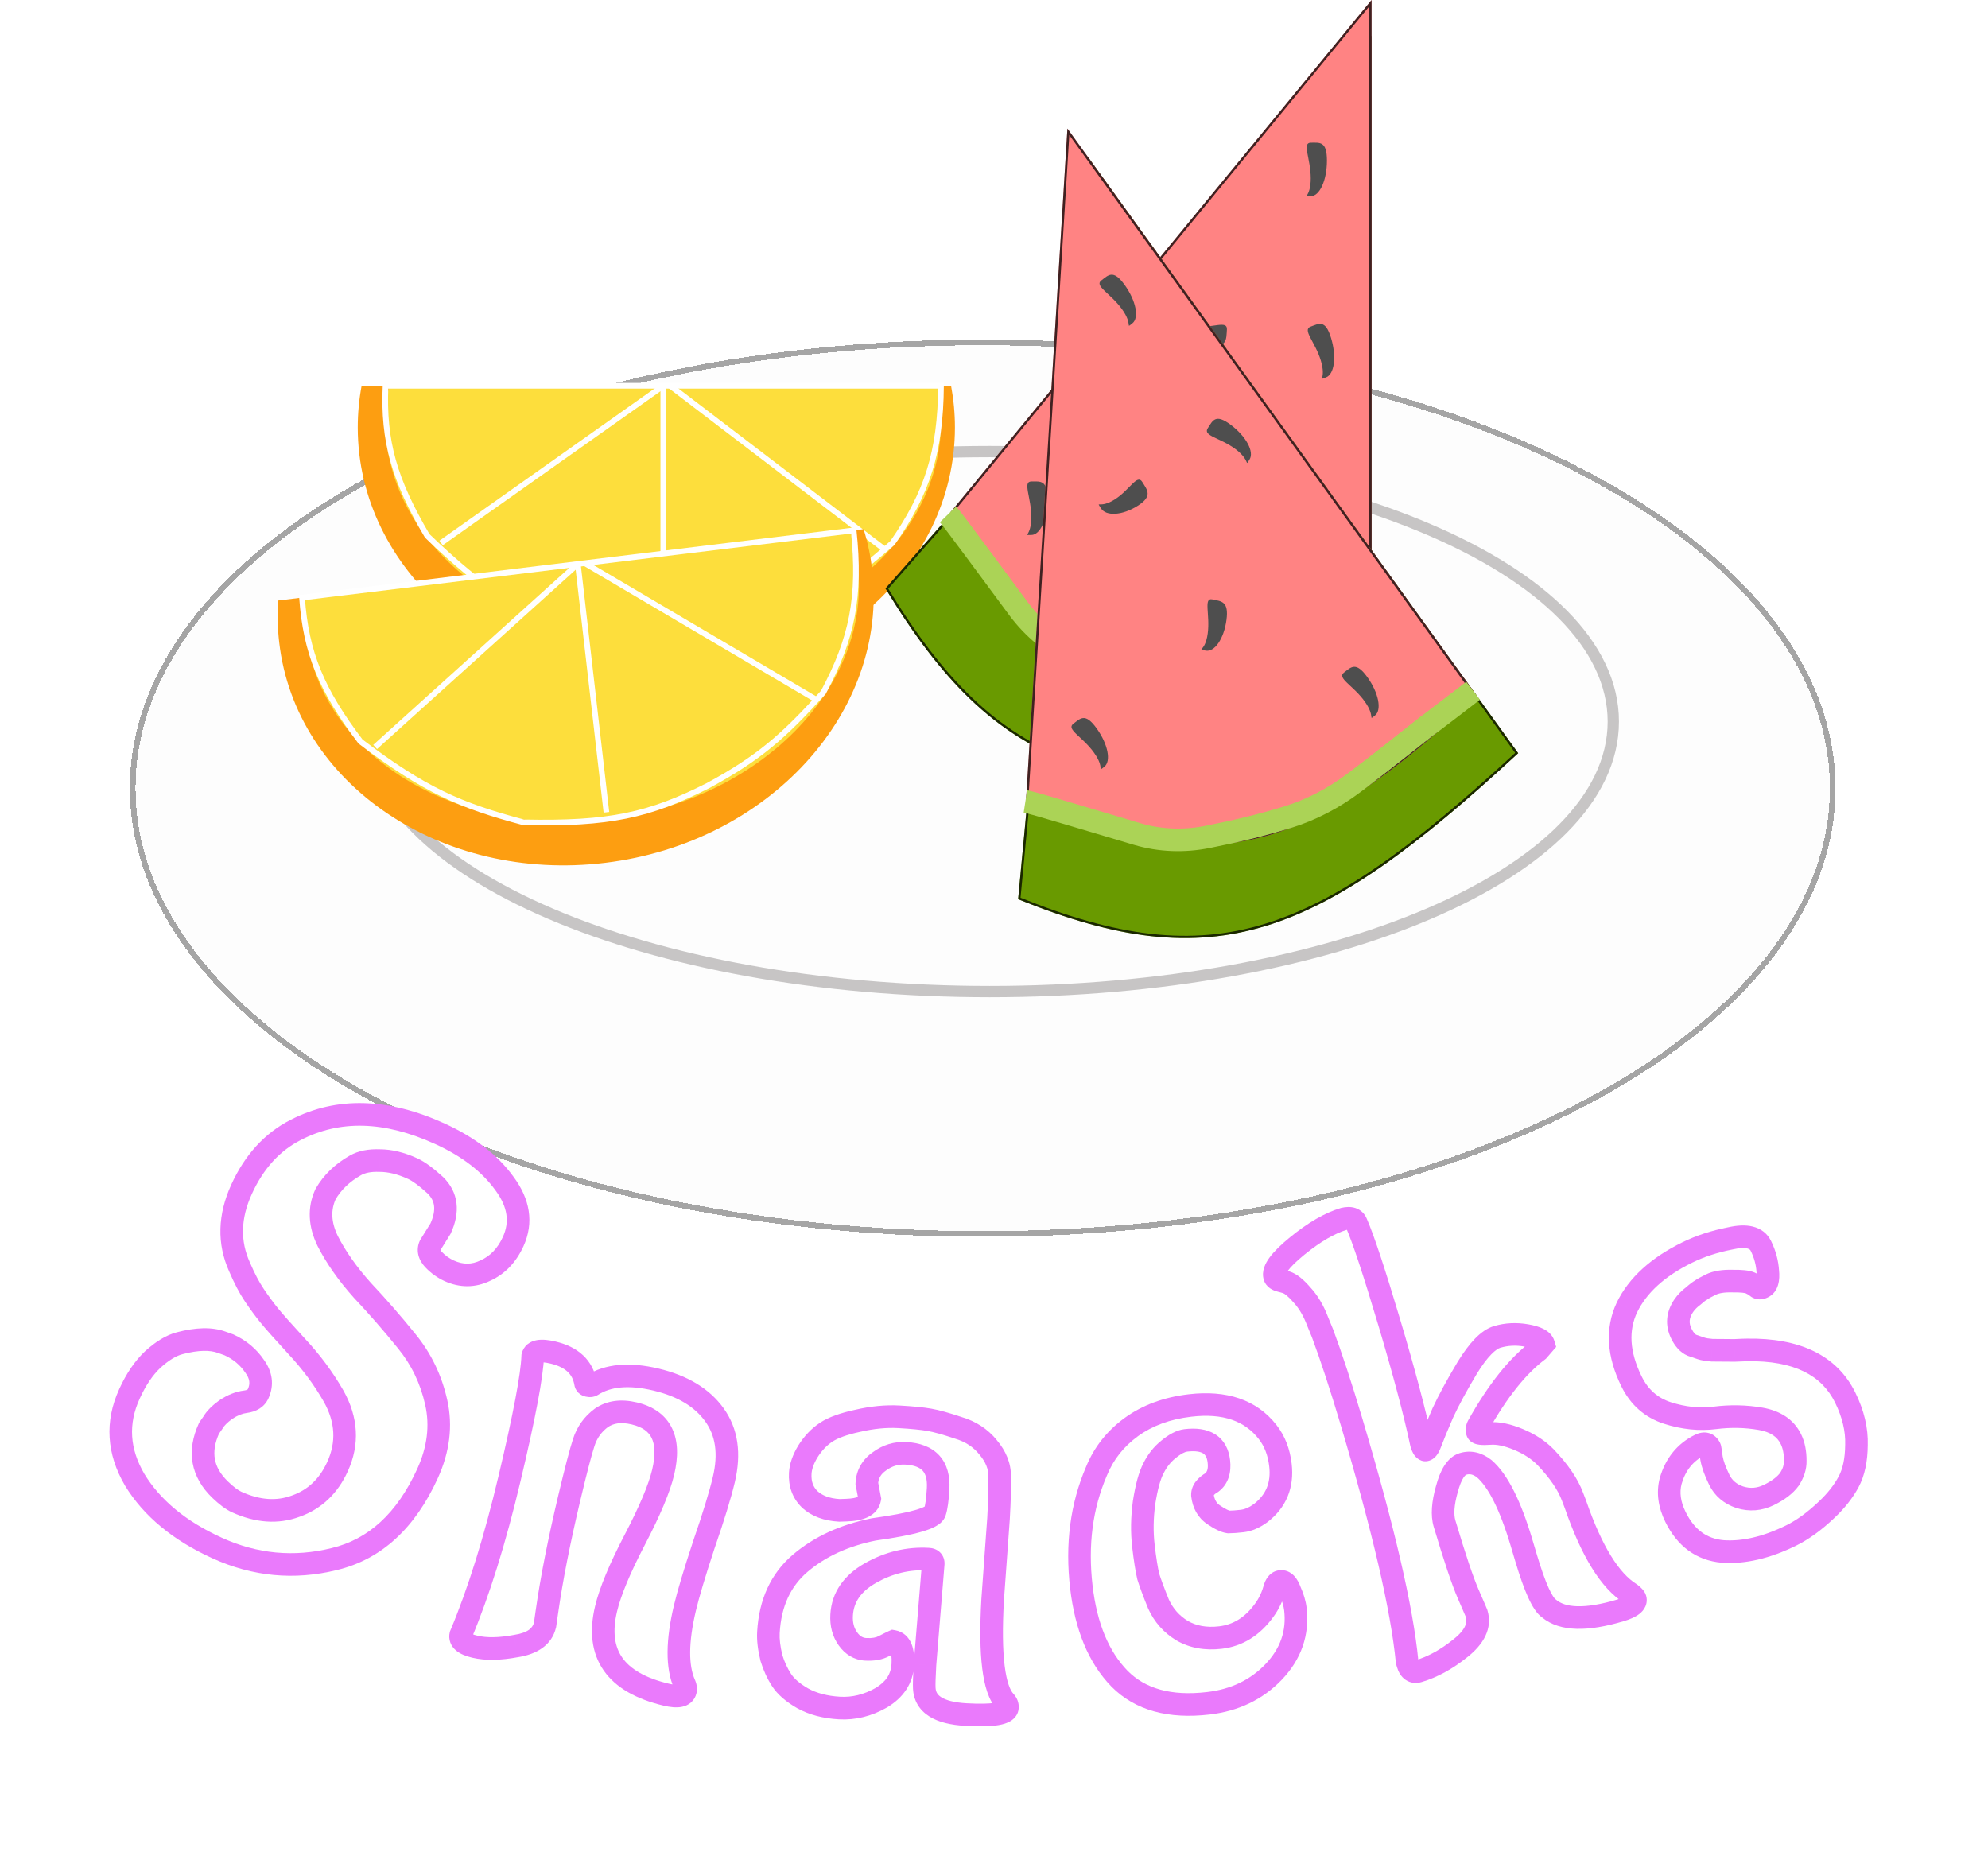 <svg width="176" height="166" viewBox="0 0 176 166" fill="none" xmlns="http://www.w3.org/2000/svg">
<g filter="url(#filter0_d_14_173)">
<ellipse cx="87" cy="65.783" rx="75" ry="39.217" fill="#FDFDFD" shape-rendering="crispEdges"/>
<path d="M87 105.25C107.743 105.25 126.534 100.854 140.149 93.735C153.752 86.622 162.25 76.752 162.25 65.783C162.25 54.814 153.752 44.944 140.149 37.831C126.534 30.712 107.743 26.316 87 26.316C66.257 26.316 47.466 30.712 33.851 37.831C20.248 44.944 11.75 54.814 11.75 65.783C11.75 76.752 20.248 86.622 33.851 93.735C47.466 100.854 66.257 105.25 87 105.25Z" stroke="#8C8C8C" stroke-opacity="0.78" stroke-width="0.5" shape-rendering="crispEdges"/>
</g>
<path d="M87.615 87.789C102.774 87.789 116.522 85.162 126.499 80.894C131.487 78.761 135.555 76.207 138.384 73.347C141.214 70.484 142.828 67.286 142.828 63.886C142.828 60.485 141.214 57.287 138.384 54.424C135.555 51.564 131.487 49.01 126.499 46.877C116.522 42.609 102.774 39.982 87.615 39.982C72.455 39.982 58.707 42.609 48.73 46.877C43.742 49.01 39.674 51.564 36.846 54.424C34.015 57.287 32.402 60.485 32.402 63.886C32.402 67.286 34.015 70.484 36.846 73.347C39.674 76.207 43.742 78.761 48.73 80.894C58.707 85.162 72.455 87.789 87.615 87.789Z" stroke="#C7C5C5"/>
<path fill-rule="evenodd" clip-rule="evenodd" d="M58.107 60.723C72.706 60.723 84.541 50.481 84.541 37.846C84.541 36.59 84.424 35.358 84.199 34.157L32.014 34.157C31.789 35.358 31.672 36.59 31.672 37.846C31.672 50.481 43.507 60.723 58.107 60.723Z" fill="#FD9E11"/>
<path fill-rule="evenodd" clip-rule="evenodd" d="M58.721 56.928C72.302 56.928 83.311 48.149 83.311 37.319C83.311 36.243 83.203 35.186 82.993 34.157L34.449 34.157C34.24 35.186 34.131 36.243 34.131 37.319C34.131 48.149 45.141 56.928 58.721 56.928Z" fill="#FDDE3C"/>
<path d="M83.311 34.157H34.131C33.918 39.071 34.898 42.472 37.82 47.44C42.956 52.394 45.937 54.13 51.344 56.295C58.858 57.366 62.45 57.025 67.943 55.03C72.655 53.16 75.036 51.547 79.008 48.072C82.082 43.645 83.252 40.084 83.311 34.157Z" stroke="white" stroke-width="0.5"/>
<path d="M58.721 34.157L39.049 48.072" stroke="white" stroke-width="0.5"/>
<path d="M58.721 34.157V56.295" stroke="white" stroke-width="0.5"/>
<path d="M59.336 34.157L78.394 48.705" stroke="white" stroke-width="0.5"/>
<path fill-rule="evenodd" clip-rule="evenodd" d="M53.583 76.388C68.081 74.621 78.663 63.018 77.219 50.471C77.075 49.224 76.818 48.014 76.457 46.849L24.635 53.164C24.549 54.384 24.573 55.622 24.717 56.869C26.161 69.416 39.085 78.155 53.583 76.388Z" fill="#FD9E11"/>
<path fill-rule="evenodd" clip-rule="evenodd" d="M75.939 50.108C75.938 50.104 75.938 50.1 75.938 50.097C75.937 50.093 75.937 50.089 75.936 50.086C75.813 49.02 75.585 47.988 75.26 46.995L27.053 52.869C26.963 53.917 26.976 54.979 27.099 56.048C28.337 66.803 40.273 74.188 53.76 72.545C67.241 70.902 77.169 60.858 75.939 50.108Z" fill="#FDDE3C"/>
<path d="M75.576 46.956L26.737 52.908C27.087 57.813 28.449 61.072 31.918 65.652C37.585 69.951 40.744 71.314 46.361 72.809C53.945 72.964 57.473 72.19 62.7 69.544C67.166 67.117 69.346 65.227 72.893 61.296C75.44 56.527 76.194 52.849 75.576 46.956Z" stroke="white" stroke-width="0.5"/>
<path d="M51.157 49.932L33.212 66.132" stroke="white" stroke-width="0.5"/>
<path d="M51.157 49.932L53.687 71.917" stroke="white" stroke-width="0.5"/>
<path d="M51.767 49.858L72.355 61.998" stroke="white" stroke-width="0.5"/>
<path d="M121.426 3.158V68.875C97.533 71.182 88.233 68.364 78.393 52.1L121.426 3.158Z" fill="#699A00"/>
<path d="M78.517 52.111L121.326 3.423V68.784C109.429 69.928 101.177 69.792 94.675 67.358C88.18 64.926 83.418 60.195 78.517 52.111Z" stroke="black" stroke-opacity="0.75" stroke-width="0.2"/>
<path d="M121.426 0V62.588C100.719 64.785 92.659 60.865 84.131 45.376L121.426 0Z" fill="#FF8383"/>
<path d="M84.251 45.388L121.326 0.279V62.498C111.025 63.584 103.881 63.146 98.254 60.524C92.627 57.902 88.5 53.09 84.251 45.388Z" stroke="black" stroke-opacity="0.75" stroke-width="0.2"/>
<path d="M92.738 44.206C92.738 45.95 92.096 47.364 91.303 47.364C90.511 47.364 91.303 47.529 91.303 45.785C91.303 44.041 90.511 42.627 91.303 42.627C92.096 42.627 92.738 42.462 92.738 44.206Z" fill="#4E4E4E"/>
<path d="M117.475 14.213C117.475 15.957 116.833 17.371 116.041 17.371C115.248 17.371 116.041 17.536 116.041 15.792C116.041 14.048 115.248 12.634 116.041 12.634C116.833 12.634 117.475 12.469 117.475 14.213Z" fill="#4E4E4E"/>
<path d="M107.077 30.629C105.497 30.491 104.268 29.674 104.331 28.805C104.393 27.936 104.181 28.792 105.761 28.93C107.34 29.068 108.683 28.311 108.62 29.18C108.558 30.049 108.656 30.767 107.077 30.629Z" fill="#4E4E4E"/>
<path d="M117.839 29.919C118.341 31.573 118.14 33.138 117.388 33.415C116.637 33.691 117.436 33.571 116.933 31.918C116.431 30.264 115.272 29.2 116.024 28.923C116.775 28.646 117.336 28.266 117.839 29.919Z" fill="#4E4E4E"/>
<path d="M114.606 55.262C114.606 57.006 113.964 58.419 113.172 58.419C112.38 58.419 113.172 58.585 113.172 56.841C113.172 55.097 112.38 53.683 113.172 53.683C113.964 53.683 114.606 53.518 114.606 55.262Z" fill="#4E4E4E"/>
<path d="M107.525 43.564C106.378 44.767 105.005 45.23 104.459 44.598C103.912 43.967 104.35 44.712 105.497 43.51C106.645 42.307 107.029 40.701 107.575 41.332C108.121 41.964 108.673 42.362 107.525 43.564Z" fill="#4E4E4E"/>
<path d="M83.926 45.542C84.34 45.968 87.857 50.778 90.163 53.883C91.472 55.647 93.158 57.024 95.127 57.995C97.451 59.141 99.395 60.018 101.67 60.869C103.789 61.662 106.037 62.049 108.3 62.065C112.043 62.093 115.777 61.973 116.339 61.988C117.075 62.007 121.426 61.988 121.426 61.988" stroke="#ABD356" stroke-width="2"/>
<path d="M96.33 13.921L134.407 66.683C116.56 83.192 107.461 86.633 90.137 79.611L96.33 13.921Z" fill="#699A00"/>
<path d="M90.243 79.545L96.404 14.193L134.274 66.67C125.385 74.887 118.68 79.84 112.048 81.874C105.424 83.906 98.86 83.028 90.243 79.545Z" stroke="black" stroke-opacity="0.75" stroke-width="0.2"/>
<path d="M94.501 11.386L130.764 61.636C115.412 76.102 106.669 77.898 90.848 70.693L94.501 11.386Z" fill="#FF8383"/>
<path d="M90.951 70.629L94.582 11.669L130.632 61.623C122.99 68.815 117 72.845 110.962 74.192C104.925 75.539 98.824 74.207 90.951 70.629Z" stroke="black" stroke-opacity="0.75" stroke-width="0.2"/>
<path d="M97.08 64.475C98.091 65.875 98.394 67.404 97.758 67.89C97.122 68.376 97.854 68.022 96.843 66.622C95.833 65.222 94.378 64.573 95.014 64.087C95.65 63.601 96.07 63.075 97.08 64.475Z" fill="#4E4E4E"/>
<path d="M99.564 25.221C100.574 26.621 100.877 28.15 100.241 28.636C99.605 29.122 100.337 28.768 99.327 27.368C98.316 25.968 96.861 25.319 97.497 24.833C98.133 24.347 98.553 23.82 99.564 25.221Z" fill="#4E4E4E"/>
<path d="M100.726 44.779C99.378 45.636 97.918 45.735 97.465 44.998C97.011 44.262 97.337 45.08 98.685 44.222C100.033 43.364 100.673 41.932 101.126 42.669C101.579 43.405 102.074 43.921 100.726 44.779Z" fill="#4E4E4E"/>
<path d="M108.956 37.608C110.318 38.627 111.062 40.007 110.619 40.69C110.176 41.373 110.748 40.787 109.387 39.767C108.025 38.748 106.478 38.604 106.921 37.921C107.364 37.238 107.594 36.588 108.956 37.608Z" fill="#4E4E4E"/>
<path d="M121.044 59.937C122.054 61.337 122.357 62.866 121.721 63.352C121.085 63.838 121.817 63.485 120.807 62.085C119.796 60.684 118.341 60.035 118.977 59.55C119.613 59.064 120.033 58.537 121.044 59.937Z" fill="#4E4E4E"/>
<path d="M108.581 54.889C108.357 56.558 107.522 57.772 106.718 57.6C105.914 57.428 106.697 57.758 106.921 56.089C107.146 54.419 106.523 52.894 107.328 53.066C108.132 53.238 108.806 53.219 108.581 54.889Z" fill="#4E4E4E"/>
<path d="M90.78 70.952C91.361 71.041 97.012 72.757 100.662 73.836C102.708 74.44 104.821 74.511 106.918 74.094C109.511 73.577 111.616 73.08 113.994 72.347C116.097 71.698 118.068 70.661 119.843 69.328C122.892 67.036 125.868 64.61 126.331 64.275C126.934 63.838 130.416 61.154 130.416 61.154" stroke="#ABD356" stroke-width="2"/>
<g filter="url(#filter1_d_14_173)">
<path d="M38.077 106.262L39.001 104.776C39.714 103.213 39.559 101.933 38.538 100.933C37.726 100.194 37.066 99.708 36.556 99.475L36.505 99.452C35.486 98.987 34.526 98.754 33.624 98.753C32.737 98.718 32.015 98.861 31.459 99.181C30.296 99.841 29.416 100.691 28.818 101.731C28.229 103.022 28.296 104.406 29.017 105.884C29.753 107.328 30.774 108.778 32.079 110.235C33.433 111.674 34.74 113.173 35.998 114.732C37.291 116.306 38.166 118.121 38.623 120.176C39.081 122.231 38.822 124.329 37.846 126.469C35.94 130.647 33.19 133.167 29.595 134.031C26.035 134.91 22.573 134.582 19.21 133.048C15.882 131.53 13.454 129.52 11.928 127.018C10.451 124.498 10.294 121.964 11.456 119.417L11.48 119.366C12.053 118.109 12.736 117.107 13.527 116.361C14.369 115.595 15.162 115.116 15.907 114.922C17.446 114.517 18.69 114.489 19.638 114.839L20.273 115.067C21.224 115.501 21.981 116.134 22.546 116.966C23.125 117.764 23.229 118.57 22.858 119.386C22.672 119.793 22.296 120.032 21.73 120.102C21.165 120.173 20.588 120.402 20.001 120.791C19.447 121.195 19.068 121.576 18.864 121.934L18.506 122.448C17.561 124.52 17.884 126.329 19.477 127.876C20.048 128.424 20.537 128.791 20.944 128.977C22.813 129.829 24.563 129.95 26.195 129.341C27.861 128.747 29.089 127.583 29.88 125.851C30.825 123.779 30.709 121.695 29.531 119.599C28.64 118.043 27.561 116.586 26.293 115.228C25.059 113.886 24.232 112.955 23.812 112.435C23.393 111.915 22.963 111.329 22.522 110.677C22.081 110.024 21.642 109.188 21.204 108.168C20.224 105.997 20.285 103.706 21.385 101.295C22.5 98.849 24.1 97.096 26.184 96.036C29.941 94.098 34.197 94.213 38.952 96.383C41.465 97.529 43.364 98.99 44.647 100.765C45.945 102.507 46.207 104.226 45.432 105.925C44.874 107.147 44.053 108.004 42.968 108.494C41.917 108.999 40.847 109.004 39.761 108.508C39.251 108.275 38.788 107.941 38.372 107.505C37.989 107.084 37.891 106.67 38.077 106.262Z" fill="white"/>
<path d="M38.077 106.262L37.227 105.734L37.194 105.789L37.167 105.847L38.077 106.262ZM39.001 104.776L39.85 105.304L39.884 105.249L39.911 105.191L39.001 104.776ZM38.538 100.933L39.237 100.218L39.225 100.206L39.212 100.194L38.538 100.933ZM33.624 98.753L33.584 99.752L33.603 99.753L33.622 99.753L33.624 98.753ZM31.459 99.181L31.952 100.051L31.958 100.048L31.459 99.181ZM28.818 101.731L27.951 101.233L27.928 101.274L27.908 101.316L28.818 101.731ZM29.017 105.884L28.118 106.323L28.122 106.331L28.126 106.338L29.017 105.884ZM32.079 110.235L31.334 110.903L31.342 110.912L31.351 110.921L32.079 110.235ZM35.998 114.732L35.22 115.36L35.225 115.366L35.998 114.732ZM38.623 120.176L37.647 120.394L37.647 120.394L38.623 120.176ZM29.595 134.031L29.361 133.058L29.355 133.06L29.595 134.031ZM11.928 127.018L11.065 127.524L11.07 127.531L11.074 127.539L11.928 127.018ZM13.527 116.361L12.855 115.621L12.848 115.627L12.841 115.633L13.527 116.361ZM15.907 114.922L16.159 115.89L16.162 115.889L15.907 114.922ZM19.638 114.839L19.291 115.777L19.3 115.781L19.638 114.839ZM20.273 115.067L20.688 114.158L20.65 114.14L20.611 114.126L20.273 115.067ZM22.546 116.966L21.718 117.527L21.727 117.541L21.737 117.554L22.546 116.966ZM21.73 120.102L21.607 119.11L21.607 119.11L21.73 120.102ZM20.001 120.791L19.449 119.957L19.43 119.969L19.411 119.983L20.001 120.791ZM18.864 121.934L19.685 122.505L19.71 122.468L19.732 122.43L18.864 121.934ZM18.506 122.448L17.685 121.877L17.634 121.951L17.596 122.033L18.506 122.448ZM19.477 127.876L18.78 128.594L18.785 128.598L19.477 127.876ZM26.195 129.341L25.859 128.399L25.852 128.401L25.845 128.404L26.195 129.341ZM29.531 119.599L30.403 119.109L30.399 119.102L29.531 119.599ZM26.293 115.228L25.556 115.905L25.562 115.911L26.293 115.228ZM23.812 112.435L24.59 111.807L24.59 111.807L23.812 112.435ZM22.522 110.677L21.693 111.237L21.693 111.237L22.522 110.677ZM21.204 108.168L22.123 107.774L22.119 107.765L22.116 107.756L21.204 108.168ZM26.184 96.036L26.637 96.928L26.643 96.925L26.184 96.036ZM44.647 100.765L43.836 101.351L43.84 101.357L43.845 101.363L44.647 100.765ZM42.968 108.494L42.556 107.582L42.545 107.587L42.535 107.592L42.968 108.494ZM38.372 107.505L37.632 108.178L37.64 108.187L37.648 108.195L38.372 107.505ZM38.926 106.79L39.85 105.304L38.152 104.248L37.227 105.734L38.926 106.79ZM39.911 105.191C40.319 104.296 40.518 103.398 40.413 102.524C40.305 101.633 39.892 100.859 39.237 100.218L37.839 101.648C38.205 102.007 38.38 102.373 38.427 102.763C38.476 103.17 38.396 103.693 38.091 104.361L39.911 105.191ZM39.212 100.194C38.382 99.438 37.628 98.865 36.971 98.566L36.141 100.385C36.504 100.551 37.071 100.949 37.864 101.672L39.212 100.194ZM36.971 98.566L36.92 98.542L36.09 100.362L36.141 100.385L36.971 98.566ZM36.92 98.542C35.802 98.032 34.7 97.754 33.625 97.753L33.622 99.753C34.352 99.754 35.171 99.942 36.09 100.362L36.92 98.542ZM33.663 97.754C32.657 97.714 31.731 97.87 30.96 98.315L31.958 100.048C32.3 99.851 32.816 99.722 33.584 99.752L33.663 97.754ZM30.965 98.311C29.665 99.049 28.648 100.02 27.951 101.233L29.685 102.229C30.184 101.361 30.927 100.633 31.952 100.051L30.965 98.311ZM27.908 101.316C27.175 102.924 27.289 104.624 28.118 106.323L29.915 105.446C29.302 104.189 29.284 103.12 29.728 102.146L27.908 101.316ZM28.126 106.338C28.909 107.873 29.983 109.394 31.334 110.903L32.824 109.568C31.565 108.163 30.598 106.783 29.907 105.43L28.126 106.338ZM31.351 110.921C32.688 112.341 33.977 113.82 35.22 115.36L36.776 114.103C35.502 112.525 34.179 111.007 32.807 109.55L31.351 110.921ZM35.225 115.366C36.415 116.815 37.222 118.486 37.647 120.394L39.599 119.959C39.109 117.756 38.166 115.797 36.771 114.097L35.225 115.366ZM37.647 120.394C38.052 122.212 37.833 124.088 36.936 126.054L38.755 126.884C39.811 124.57 40.11 122.251 39.599 119.959L37.647 120.394ZM36.936 126.054C35.123 130.027 32.585 132.284 29.361 133.058L29.829 135.003C33.794 134.051 36.756 131.267 38.755 126.884L36.936 126.054ZM29.355 133.06C26.016 133.884 22.785 133.58 19.625 132.138L18.795 133.958C22.361 135.585 26.053 135.935 29.835 135.002L29.355 133.06ZM19.625 132.138C16.433 130.682 14.181 128.79 12.782 126.497L11.074 127.539C12.728 130.249 15.33 132.377 18.795 133.958L19.625 132.138ZM12.791 126.512C11.47 124.259 11.346 122.068 12.366 119.832L10.547 119.002C9.243 121.86 9.433 124.737 11.065 127.524L12.791 126.512ZM12.366 119.832L12.389 119.781L10.57 118.951L10.547 119.002L12.366 119.832ZM12.389 119.781C12.923 118.611 13.537 117.726 14.213 117.088L12.841 115.633C11.934 116.489 11.183 117.607 10.57 118.951L12.389 119.781ZM14.2 117.1C14.975 116.396 15.627 116.028 16.159 115.89L15.655 113.955C14.697 114.204 13.763 114.795 12.855 115.621L14.2 117.1ZM16.162 115.889C17.608 115.508 18.618 115.529 19.291 115.777L19.985 113.901C18.762 113.449 17.284 113.525 15.652 113.955L16.162 115.889ZM19.3 115.781L19.934 116.008L20.611 114.126L19.976 113.898L19.3 115.781ZM19.858 115.977C20.649 116.338 21.261 116.853 21.718 117.527L23.373 116.405C22.702 115.415 21.799 114.664 20.688 114.158L19.858 115.977ZM21.737 117.554C22.131 118.096 22.152 118.522 21.948 118.971L23.767 119.801C24.306 118.619 24.12 117.432 23.355 116.378L21.737 117.554ZM21.948 118.971C21.934 119 21.923 119.012 21.9 119.027C21.867 119.048 21.782 119.088 21.607 119.11L21.854 121.095C22.657 120.995 23.398 120.611 23.767 119.801L21.948 118.971ZM21.607 119.11C20.857 119.203 20.136 119.503 19.449 119.957L20.552 121.625C21.041 121.302 21.473 121.142 21.854 121.095L21.607 119.11ZM19.411 119.983C18.809 120.422 18.301 120.902 17.995 121.438L19.732 122.43C19.835 122.249 20.085 121.967 20.59 121.598L19.411 119.983ZM18.043 121.363L17.685 121.877L19.327 123.019L19.685 122.505L18.043 121.363ZM17.596 122.033C17.06 123.209 16.85 124.387 17.055 125.535C17.261 126.686 17.866 127.705 18.78 128.594L20.174 127.159C19.496 126.501 19.142 125.842 19.024 125.183C18.906 124.522 19.007 123.759 19.416 122.863L17.596 122.033ZM18.785 128.598C19.384 129.173 19.97 129.631 20.529 129.886L21.36 128.067C21.104 127.95 20.711 127.675 20.169 127.155L18.785 128.598ZM20.529 129.886C22.593 130.828 24.62 130.996 26.545 130.277L25.845 128.404C24.505 128.904 23.033 128.83 21.36 128.067L20.529 129.886ZM26.531 130.283C28.473 129.59 29.896 128.224 30.789 126.266L28.97 125.436C28.282 126.943 27.25 127.903 25.859 128.399L26.531 130.283ZM30.789 126.266C31.875 123.885 31.726 121.465 30.403 119.109L28.659 120.088C29.691 121.925 29.774 123.673 28.97 125.436L30.789 126.266ZM30.399 119.102C29.468 117.477 28.342 115.958 27.024 114.546L25.562 115.911C26.779 117.215 27.812 118.61 28.663 120.096L30.399 119.102ZM27.029 114.552C25.793 113.207 24.987 112.298 24.59 111.807L23.034 113.063C23.477 113.611 24.325 114.565 25.556 115.905L27.029 114.552ZM24.59 111.807C24.192 111.313 23.778 110.75 23.35 110.117L21.693 111.237C22.147 111.909 22.594 112.518 23.034 113.063L24.59 111.807ZM23.35 110.117C22.956 109.533 22.545 108.757 22.123 107.774L20.285 108.562C20.738 109.618 21.206 110.515 21.693 111.237L23.35 110.117ZM22.116 107.756C21.269 105.88 21.299 103.892 22.295 101.71L20.475 100.88C19.27 103.521 19.18 106.114 20.293 108.579L22.116 107.756ZM22.295 101.71C23.331 99.438 24.785 97.87 26.637 96.928L25.731 95.145C23.416 96.323 21.67 98.261 20.475 100.88L22.295 101.71ZM26.643 96.925C30.063 95.16 33.988 95.217 38.537 97.292L39.367 95.473C34.406 93.21 29.819 93.036 25.726 95.148L26.643 96.925ZM38.537 97.292C40.933 98.386 42.678 99.749 43.836 101.351L45.457 100.18C44.049 98.232 41.998 96.673 39.367 95.473L38.537 97.292ZM43.845 101.363C44.968 102.869 45.118 104.204 44.522 105.51L46.342 106.34C47.296 104.249 46.922 102.144 45.448 100.168L43.845 101.363ZM44.522 105.51C44.051 106.542 43.392 107.205 42.556 107.582L43.379 109.405C44.714 108.803 45.697 107.753 46.342 106.34L44.522 105.51ZM42.535 107.592C41.758 107.965 41 107.974 40.176 107.598L39.346 109.418C40.695 110.033 42.075 110.032 43.401 109.395L42.535 107.592ZM40.176 107.598C39.791 107.422 39.43 107.166 39.095 106.814L37.648 108.195C38.146 108.717 38.712 109.128 39.346 109.418L40.176 107.598ZM39.111 106.832C38.997 106.706 38.983 106.644 38.984 106.648C38.985 106.651 38.986 106.662 38.985 106.675C38.983 106.688 38.981 106.69 38.986 106.677L37.167 105.847C36.987 106.242 36.935 106.674 37.038 107.11C37.137 107.527 37.363 107.883 37.632 108.178L39.111 106.832Z" fill="#EA7AFC"/>
<path d="M40.791 140.746C42.376 136.978 43.818 132.351 45.119 126.866C46.42 121.381 47.101 117.782 47.162 116.07C47.274 115.598 47.875 115.491 48.965 115.749C50.635 116.145 51.593 117.044 51.836 118.445C51.846 118.562 51.924 118.638 52.07 118.673C52.215 118.707 52.333 118.697 52.422 118.641C53.824 117.746 55.706 117.578 58.067 118.138C60.428 118.698 62.157 119.741 63.253 121.267C64.349 122.793 64.625 124.701 64.083 126.989C63.755 128.37 63.163 130.301 62.306 132.784C61.484 135.275 60.928 137.138 60.635 138.373C59.937 141.315 59.923 143.557 60.594 145.097C60.696 145.313 60.726 145.512 60.682 145.694C60.571 146.166 60.006 146.281 58.989 146.04C54.484 144.972 52.706 142.44 53.654 138.444C54.016 136.918 54.865 134.875 56.201 132.314C57.537 129.754 58.374 127.765 58.71 126.348C59.399 123.442 58.545 121.705 56.147 121.136C54.985 120.86 54.013 120.994 53.232 121.538C52.487 122.09 51.97 122.812 51.682 123.703C51.403 124.558 50.97 126.22 50.384 128.69C49.488 132.468 48.836 135.786 48.427 138.643L48.251 139.868C48.01 140.885 47.153 141.506 45.68 141.732C44.234 142.004 43.021 142.023 42.04 141.79C41.096 141.566 40.679 141.218 40.791 140.746Z" fill="white"/>
<path d="M40.791 140.746L39.87 140.358L39.837 140.434L39.818 140.515L40.791 140.746ZM47.162 116.07L46.189 115.839L46.166 115.935L46.162 116.034L47.162 116.07ZM51.836 118.445L52.832 118.356L52.828 118.314L52.821 118.273L51.836 118.445ZM52.422 118.641L52.947 119.492L52.954 119.488L52.961 119.484L52.422 118.641ZM63.253 121.267L62.441 121.851L62.441 121.851L63.253 121.267ZM62.306 132.784L61.36 132.457L61.358 132.464L61.356 132.471L62.306 132.784ZM60.594 145.097L59.677 145.496L59.683 145.51L59.69 145.525L60.594 145.097ZM56.201 132.314L57.088 132.777L57.088 132.777L56.201 132.314ZM53.232 121.538L52.66 120.717L52.648 120.726L52.636 120.735L53.232 121.538ZM51.682 123.703L52.633 124.014L52.634 124.011L51.682 123.703ZM48.427 138.643L49.417 138.785L49.417 138.785L48.427 138.643ZM48.251 139.868L49.224 140.098L49.235 140.054L49.241 140.009L48.251 139.868ZM45.68 141.732L45.528 140.744L45.512 140.747L45.495 140.75L45.68 141.732ZM41.713 141.133C43.325 137.3 44.783 132.617 46.092 127.097L44.146 126.635C42.854 132.085 41.426 136.656 39.87 140.358L41.713 141.133ZM46.092 127.097C47.388 121.635 48.096 117.935 48.161 116.105L46.162 116.034C46.106 117.629 45.453 121.127 44.146 126.635L46.092 127.097ZM48.135 116.301C48.115 116.384 48.06 116.485 47.968 116.56C47.889 116.624 47.835 116.626 47.872 116.62C47.908 116.614 47.995 116.606 48.15 116.62C48.301 116.633 48.494 116.665 48.734 116.722L49.195 114.776C48.61 114.637 48.026 114.561 47.521 114.651C47.257 114.698 46.964 114.799 46.707 115.008C46.437 115.228 46.265 115.519 46.189 115.839L48.135 116.301ZM48.734 116.722C49.45 116.892 49.933 117.151 50.251 117.449C50.558 117.738 50.763 118.11 50.851 118.616L52.821 118.273C52.666 117.378 52.27 116.601 51.62 115.991C50.981 115.391 50.15 115.003 49.195 114.776L48.734 116.722ZM50.84 118.533C50.864 118.808 50.979 119.086 51.204 119.305C51.412 119.509 51.653 119.602 51.839 119.646L52.3 117.7C52.341 117.709 52.47 117.747 52.601 117.874C52.748 118.017 52.818 118.199 52.832 118.356L50.84 118.533ZM51.839 119.646C52.134 119.716 52.552 119.736 52.947 119.492L51.898 117.79C52.113 117.657 52.296 117.699 52.3 117.7L51.839 119.646ZM52.961 119.484C54.047 118.79 55.617 118.585 57.836 119.111L58.298 117.165C55.794 116.571 53.601 116.702 51.884 117.798L52.961 119.484ZM57.836 119.111C60.033 119.632 61.522 120.572 62.441 121.851L64.065 120.684C62.791 118.911 60.823 117.764 58.298 117.165L57.836 119.111ZM62.441 121.851C63.327 123.084 63.604 124.675 63.11 126.759L65.056 127.22C65.647 124.726 65.371 122.503 64.065 120.684L62.441 121.851ZM63.11 126.759C62.794 128.09 62.214 129.985 61.36 132.457L63.251 133.11C64.112 130.618 64.717 128.649 65.056 127.22L63.11 126.759ZM61.356 132.471C60.533 134.967 59.965 136.863 59.662 138.142L61.608 138.604C61.89 137.412 62.436 135.583 63.255 133.097L61.356 132.471ZM59.662 138.142C58.949 141.147 58.874 143.653 59.677 145.496L61.511 144.698C60.972 143.461 60.925 141.484 61.608 138.604L59.662 138.142ZM59.69 145.525C59.707 145.56 59.706 145.569 59.703 145.555C59.702 145.548 59.701 145.535 59.702 145.519C59.702 145.502 59.705 145.483 59.709 145.463L61.656 145.924C61.764 145.466 61.669 145.032 61.498 144.669L59.69 145.525ZM59.709 145.463C59.726 145.395 59.771 145.301 59.858 145.226C59.935 145.159 59.994 145.151 59.975 145.155C59.953 145.159 59.883 145.168 59.746 145.157C59.612 145.147 59.439 145.119 59.22 145.067L58.758 147.013C59.311 147.144 59.878 147.216 60.376 147.114C60.638 147.06 60.923 146.95 61.169 146.736C61.425 146.514 61.584 146.228 61.656 145.924L59.709 145.463ZM59.22 145.067C57.091 144.562 55.788 143.752 55.095 142.765C54.42 141.803 54.196 140.49 54.627 138.675L52.681 138.213C52.164 140.393 52.356 142.344 53.459 143.915C54.544 145.46 56.383 146.45 58.758 147.013L59.22 145.067ZM54.627 138.675C54.96 137.271 55.763 135.315 57.088 132.777L55.315 131.852C53.966 134.435 53.072 136.566 52.681 138.213L54.627 138.675ZM57.088 132.777C58.432 130.2 59.317 128.121 59.683 126.579L57.737 126.117C57.43 127.409 56.642 129.307 55.315 131.852L57.088 132.777ZM59.683 126.579C60.053 125.017 60.056 123.588 59.483 122.424C58.89 121.218 57.781 120.496 56.378 120.163L55.916 122.109C56.911 122.345 57.428 122.776 57.688 123.307C57.97 123.88 58.055 124.774 57.737 126.117L59.683 126.579ZM56.378 120.163C55.015 119.84 53.732 119.971 52.66 120.717L53.803 122.359C54.294 122.017 54.955 121.881 55.916 122.109L56.378 120.163ZM52.636 120.735C51.722 121.413 51.082 122.308 50.731 123.395L52.634 124.011C52.858 123.316 53.252 122.768 53.827 122.341L52.636 120.735ZM50.732 123.392C50.438 124.292 49.996 125.994 49.411 128.459L51.357 128.921C51.944 126.446 52.368 124.823 52.633 124.014L50.732 123.392ZM49.411 128.459C48.511 132.257 47.851 135.606 47.437 138.501L49.417 138.785C49.82 135.965 50.466 132.679 51.357 128.921L49.411 128.459ZM47.437 138.501L47.261 139.726L49.241 140.009L49.417 138.785L47.437 138.501ZM47.278 139.637C47.171 140.09 46.802 140.549 45.528 140.744L45.831 142.721C47.504 142.464 48.849 141.679 49.224 140.098L47.278 139.637ZM45.495 140.75C44.129 141.006 43.068 141.006 42.271 140.817L41.809 142.763C42.974 143.039 44.339 143.001 45.864 142.715L45.495 140.75ZM42.271 140.817C42.073 140.77 41.925 140.722 41.818 140.677C41.709 140.631 41.667 140.599 41.661 140.594C41.659 140.592 41.709 140.633 41.744 140.729C41.782 140.831 41.777 140.924 41.764 140.977L39.818 140.515C39.75 140.803 39.755 141.117 39.869 141.424C39.98 141.725 40.172 141.956 40.378 142.128C40.765 142.452 41.287 142.639 41.809 142.763L42.271 140.817Z" fill="#EA7AFC"/>
<path d="M88.399 130.463L87.882 137.613C87.6 142.57 87.972 145.583 88.996 146.65C89.136 146.808 89.201 146.98 89.191 147.166C89.159 147.725 87.932 147.936 85.509 147.799C83.124 147.664 81.897 146.884 81.828 145.459C81.809 145.121 81.83 144.431 81.889 143.387L82.62 134.454C82.635 134.193 82.493 134.054 82.195 134.037C80.406 133.936 78.7 134.344 77.077 135.261C75.455 136.179 74.599 137.421 74.51 138.986C74.464 139.806 74.648 140.508 75.064 141.093C75.48 141.677 76.004 141.987 76.638 142.023C77.309 142.061 77.857 141.962 78.281 141.724C78.743 141.488 79.013 141.354 79.09 141.321C79.719 141.432 79.998 142.12 79.926 143.388C79.856 144.618 79.221 145.591 78.022 146.309C76.824 146.989 75.591 147.293 74.324 147.221C73.057 147.149 71.97 146.863 71.063 146.363C70.194 145.865 69.57 145.325 69.192 144.742C68.814 144.16 68.514 143.507 68.293 142.784C68.081 141.912 67.993 141.159 68.029 140.526C68.177 137.916 69.115 135.876 70.844 134.403C72.573 132.931 74.742 131.932 77.352 131.407C80.782 130.928 82.587 130.414 82.768 129.863C82.903 129.459 82.998 128.773 83.053 127.804C83.165 125.828 82.215 124.783 80.202 124.669C79.345 124.621 78.565 124.857 77.862 125.378C77.162 125.862 76.788 126.514 76.742 127.334L77.001 128.695C76.891 129.324 76.198 129.659 74.925 129.699L74.307 129.72C73.189 129.656 72.31 129.326 71.671 128.729C71.069 128.134 70.794 127.37 70.847 126.439C70.881 125.842 71.104 125.2 71.517 124.513C71.969 123.791 72.506 123.223 73.128 122.81C73.75 122.396 74.685 122.057 75.934 121.791C77.223 121.49 78.445 121.373 79.6 121.438C80.755 121.504 81.648 121.592 82.277 121.702C82.907 121.813 83.754 122.048 84.817 122.407C85.921 122.731 86.805 123.305 87.468 124.128C88.169 124.953 88.513 125.814 88.5 126.71C88.526 127.572 88.492 128.823 88.399 130.463Z" fill="white"/>
<path d="M88.399 130.463L89.397 130.535L89.397 130.527L89.398 130.519L88.399 130.463ZM87.882 137.613L86.884 137.541L86.884 137.548L86.883 137.556L87.882 137.613ZM88.996 146.65L89.742 145.985L89.73 145.971L89.718 145.958L88.996 146.65ZM81.828 145.459L82.827 145.411L82.826 145.405L81.828 145.459ZM81.889 143.387L80.892 143.305L80.891 143.318L80.891 143.33L81.889 143.387ZM82.62 134.454L83.617 134.535L83.618 134.523L83.618 134.511L82.62 134.454ZM77.077 135.261L77.57 136.132L77.57 136.132L77.077 135.261ZM75.064 141.093L75.879 140.513L75.879 140.513L75.064 141.093ZM78.281 141.724L77.827 140.833L77.81 140.842L77.793 140.851L78.281 141.724ZM79.09 141.321L79.262 140.336L78.968 140.284L78.694 140.403L79.09 141.321ZM78.022 146.309L78.515 147.178L78.525 147.173L78.535 147.167L78.022 146.309ZM71.063 146.363L70.566 147.23L70.573 147.234L70.58 147.238L71.063 146.363ZM69.192 144.742L70.031 144.197L70.031 144.197L69.192 144.742ZM68.293 142.784L67.322 143.021L67.329 143.049L67.337 143.076L68.293 142.784ZM70.844 134.403L70.196 133.642L70.196 133.642L70.844 134.403ZM77.352 131.407L77.214 130.416L77.184 130.421L77.155 130.426L77.352 131.407ZM82.768 129.863L81.82 129.546L81.818 129.551L82.768 129.863ZM77.862 125.378L78.43 126.201L78.444 126.191L78.458 126.181L77.862 125.378ZM76.742 127.334L75.743 127.277L75.736 127.4L75.759 127.521L76.742 127.334ZM77.001 128.695L77.986 128.867L78.018 128.687L77.983 128.507L77.001 128.695ZM74.925 129.699L74.894 128.699L74.891 128.699L74.925 129.699ZM74.307 129.72L74.25 130.718L74.295 130.721L74.341 130.719L74.307 129.72ZM71.671 128.729L70.968 129.44L70.978 129.45L70.988 129.46L71.671 128.729ZM71.517 124.513L70.669 123.983L70.665 123.99L70.66 123.998L71.517 124.513ZM73.128 122.81L72.574 121.977L72.574 121.977L73.128 122.81ZM75.934 121.791L76.142 122.769L76.152 122.767L76.162 122.765L75.934 121.791ZM82.277 121.702L82.105 122.687L82.105 122.687L82.277 121.702ZM84.817 122.407L84.497 123.354L84.516 123.361L84.535 123.366L84.817 122.407ZM87.468 124.128L86.69 124.756L86.698 124.766L86.706 124.775L87.468 124.128ZM88.5 126.71L87.5 126.695L87.5 126.718L87.5 126.74L88.5 126.71ZM87.402 130.391L86.884 137.541L88.879 137.685L89.397 130.535L87.402 130.391ZM86.883 137.556C86.741 140.062 86.761 142.122 86.957 143.713C87.146 145.247 87.521 146.557 88.274 147.343L89.718 145.958C89.447 145.676 89.124 144.946 88.942 143.468C88.766 142.046 88.741 140.121 88.88 137.67L86.883 137.556ZM88.25 147.316C88.25 147.317 88.231 147.296 88.215 147.251C88.197 147.204 88.19 147.154 88.192 147.11L90.189 147.223C90.217 146.736 90.034 146.312 89.742 145.985L88.25 147.316ZM88.192 147.11C88.209 146.822 88.397 146.682 88.421 146.667C88.421 146.667 88.333 146.714 88.077 146.758C87.579 146.844 86.758 146.868 85.566 146.801L85.453 148.797C86.683 148.867 87.687 148.855 88.416 148.729C88.774 148.668 89.15 148.566 89.465 148.373C89.804 148.166 90.157 147.791 90.189 147.223L88.192 147.11ZM85.566 146.801C84.446 146.737 83.741 146.526 83.336 146.268C82.99 146.049 82.845 145.791 82.826 145.411L80.829 145.507C80.879 146.551 81.382 147.396 82.263 147.956C83.085 148.479 84.187 148.726 85.453 148.797L85.566 146.801ZM82.826 145.405C82.811 145.132 82.828 144.498 82.888 143.444L80.891 143.33C80.832 144.363 80.807 145.11 80.829 145.513L82.826 145.405ZM82.886 143.468L83.617 134.535L81.623 134.372L80.892 143.305L82.886 143.468ZM83.618 134.511C83.637 134.189 83.562 133.77 83.225 133.44C82.912 133.133 82.524 133.054 82.251 133.039L82.138 135.036C82.164 135.037 81.996 135.036 81.825 134.868C81.629 134.677 81.618 134.458 81.622 134.397L83.618 134.511ZM82.251 133.039C80.263 132.926 78.368 133.383 76.585 134.391L77.57 136.132C79.032 135.305 80.549 134.945 82.138 135.036L82.251 133.039ZM76.585 134.391C74.731 135.439 73.624 136.956 73.512 138.929L75.509 139.043C75.574 137.885 76.178 136.919 77.57 136.132L76.585 134.391ZM73.512 138.929C73.455 139.942 73.683 140.876 74.249 141.672L75.879 140.513C75.614 140.14 75.473 139.671 75.509 139.043L73.512 138.929ZM74.249 141.672C74.815 142.468 75.602 142.966 76.581 143.022L76.695 141.025C76.406 141.009 76.144 140.887 75.879 140.513L74.249 141.672ZM76.581 143.022C77.372 143.067 78.127 142.956 78.77 142.597L77.793 140.851C77.586 140.967 77.245 141.056 76.695 141.025L76.581 143.022ZM78.736 142.615C78.966 142.498 79.145 142.407 79.276 142.342C79.342 142.309 79.393 142.284 79.431 142.265C79.474 142.245 79.488 142.238 79.485 142.239L78.694 140.403C78.579 140.452 78.271 140.607 77.827 140.833L78.736 142.615ZM78.917 142.306C78.904 142.304 78.868 142.292 78.835 142.263C78.808 142.239 78.819 142.235 78.844 142.296C78.902 142.439 78.96 142.755 78.927 143.331L80.924 143.444C80.963 142.754 80.918 142.091 80.698 141.545C80.454 140.943 79.977 140.462 79.262 140.336L78.917 142.306ZM78.927 143.331C78.879 144.181 78.468 144.877 77.508 145.45L78.535 147.167C79.975 146.306 80.833 145.054 80.924 143.444L78.927 143.331ZM77.528 145.439C76.483 146.032 75.439 146.282 74.38 146.222L74.267 148.219C75.743 148.303 77.165 147.945 78.515 147.178L77.528 145.439ZM74.38 146.222C73.23 146.157 72.295 145.9 71.546 145.487L70.58 147.238C71.644 147.825 72.884 148.141 74.267 148.219L74.38 146.222ZM71.56 145.495C70.772 145.044 70.293 144.601 70.031 144.197L68.353 145.287C68.848 146.048 69.616 146.686 70.566 147.23L71.56 145.495ZM70.031 144.197C69.707 143.7 69.446 143.134 69.25 142.492L67.337 143.076C67.583 143.881 67.92 144.62 68.353 145.287L70.031 144.197ZM69.265 142.548C69.067 141.735 68.999 141.086 69.027 140.582L67.031 140.469C66.987 141.233 67.095 142.089 67.322 143.021L69.265 142.548ZM69.027 140.582C69.162 138.201 70.004 136.433 71.492 135.164L70.196 133.642C68.227 135.319 67.191 137.632 67.031 140.469L69.027 140.582ZM71.492 135.164C73.071 133.82 75.077 132.885 77.549 132.387L77.155 130.426C74.407 130.979 72.074 132.042 70.196 133.642L71.492 135.164ZM77.49 132.397C79.22 132.156 80.583 131.9 81.553 131.624C82.034 131.486 82.461 131.332 82.801 131.15C83.088 130.996 83.545 130.703 83.718 130.175L81.818 129.551C81.901 129.299 82.064 129.276 81.855 129.388C81.698 129.472 81.426 129.58 81.004 129.7C80.169 129.938 78.914 130.179 77.214 130.416L77.49 132.397ZM83.716 130.18C83.898 129.639 83.996 128.834 84.052 127.86L82.055 127.747C82 128.711 81.909 129.28 81.82 129.546L83.716 130.18ZM84.052 127.86C84.117 126.714 83.882 125.655 83.164 124.866C82.449 124.08 81.414 123.737 80.259 123.671L80.145 125.668C81.003 125.716 81.449 125.953 81.685 126.211C81.917 126.467 82.102 126.918 82.055 127.747L84.052 127.86ZM80.259 123.671C79.163 123.609 78.153 123.917 77.266 124.575L78.458 126.181C78.976 125.797 79.526 125.633 80.145 125.668L80.259 123.671ZM77.294 124.555C76.35 125.207 75.808 126.136 75.743 127.277L77.74 127.39C77.768 126.891 77.973 126.517 78.43 126.201L77.294 124.555ZM75.759 127.521L76.019 128.882L77.983 128.507L77.724 127.147L75.759 127.521ZM76.016 128.522C76.018 128.511 76.027 128.488 76.041 128.472C76.05 128.461 76.037 128.482 75.964 128.517C75.8 128.596 75.471 128.681 74.894 128.699L74.956 130.698C75.653 130.676 76.306 130.574 76.835 130.318C77.403 130.043 77.864 129.565 77.986 128.867L76.016 128.522ZM74.891 128.699L74.273 128.72L74.341 130.719L74.959 130.698L74.891 128.699ZM74.363 128.721C73.412 128.667 72.778 128.395 72.353 127.998L70.988 129.46C71.841 130.257 72.965 130.645 74.25 130.718L74.363 128.721ZM72.374 128.018C71.998 127.646 71.807 127.174 71.845 126.495L69.849 126.382C69.781 127.567 70.139 128.621 70.968 129.44L72.374 128.018ZM71.845 126.495C71.867 126.107 72.017 125.622 72.374 125.029L70.66 123.998C70.191 124.779 69.894 125.578 69.849 126.382L71.845 126.495ZM72.365 125.044C72.752 124.425 73.194 123.967 73.682 123.643L72.574 121.977C71.819 122.48 71.186 123.157 70.669 123.983L72.365 125.044ZM73.682 123.643C74.149 123.332 74.942 123.025 76.142 122.769L75.726 120.813C74.429 121.089 73.35 121.461 72.574 121.977L73.682 123.643ZM76.162 122.765C77.37 122.483 78.496 122.377 79.543 122.436L79.657 120.44C78.393 120.368 77.075 120.498 75.707 120.817L76.162 122.765ZM79.543 122.436C80.686 122.501 81.533 122.587 82.105 122.687L82.45 120.717C81.763 120.597 80.825 120.506 79.657 120.44L79.543 122.436ZM82.105 122.687C82.66 122.785 83.451 123.001 84.497 123.354L85.138 121.46C84.056 121.094 83.153 120.841 82.45 120.717L82.105 122.687ZM84.535 123.366C85.462 123.639 86.165 124.105 86.69 124.756L88.247 123.5C87.444 122.505 86.38 121.824 85.1 121.448L84.535 123.366ZM86.706 124.775C87.284 125.456 87.509 126.089 87.5 126.695L89.5 126.725C89.517 125.538 89.054 124.45 88.23 123.48L86.706 124.775ZM87.5 126.74C87.525 127.558 87.493 128.774 87.401 130.406L89.398 130.519C89.491 128.871 89.527 127.586 89.499 126.68L87.5 126.74Z" fill="#EA7AFC"/>
<path d="M114.681 138.457C114.928 140.57 114.282 142.432 112.741 144.04C111.233 145.607 109.31 146.527 106.974 146.801C103.563 147.2 100.941 146.473 99.108 144.62C97.27 142.73 96.146 140.023 95.734 136.501C95.296 132.756 95.742 129.339 97.072 126.252C97.715 124.673 98.746 123.369 100.166 122.338C101.587 121.307 103.317 120.673 105.356 120.434C108.434 120.074 110.725 120.859 112.228 122.788C112.847 123.58 113.224 124.551 113.358 125.7C113.567 127.48 112.981 128.902 111.602 129.965C111.048 130.368 110.511 130.6 109.992 130.661C109.51 130.717 109.1 130.746 108.762 130.748C108.456 130.709 108.018 130.497 107.447 130.113C106.876 129.729 106.545 129.147 106.454 128.368C106.443 127.956 106.719 127.586 107.282 127.257C107.799 126.858 108.008 126.232 107.908 125.379C107.739 123.933 106.765 123.314 104.985 123.522C104.54 123.574 104.026 123.841 103.443 124.323C102.893 124.763 102.451 125.322 102.117 126C101.779 126.641 101.502 127.651 101.287 129.029C101.105 130.366 101.086 131.646 101.229 132.87C101.368 134.056 101.511 134.961 101.659 135.582C101.84 136.163 102.141 136.973 102.564 138.014C103.019 139.013 103.712 139.796 104.643 140.364C105.611 140.927 106.744 141.133 108.042 140.981C109.599 140.799 110.895 139.99 111.93 138.553C112.351 137.978 112.667 137.302 112.877 136.525C112.99 136.211 113.158 136.041 113.381 136.015C113.715 135.976 113.992 136.263 114.215 136.876C114.469 137.448 114.625 137.975 114.681 138.457Z" fill="white"/>
<path d="M112.741 144.04L113.461 144.734L113.463 144.732L112.741 144.04ZM99.108 144.62L98.391 145.317L98.397 145.323L99.108 144.62ZM97.072 126.252L97.991 126.648L97.995 126.638L97.999 126.629L97.072 126.252ZM100.166 122.338L99.579 121.529L99.579 121.529L100.166 122.338ZM112.228 122.788L111.44 123.403L111.44 123.403L112.228 122.788ZM111.602 129.965L112.19 130.774L112.201 130.766L112.213 130.757L111.602 129.965ZM108.762 130.748L108.634 131.74L108.7 131.749L108.767 131.748L108.762 130.748ZM107.447 130.113L108.005 129.283L108.005 129.283L107.447 130.113ZM106.454 128.368L105.454 128.394L105.455 128.44L105.46 128.485L106.454 128.368ZM107.282 127.257L107.787 128.12L107.842 128.088L107.893 128.049L107.282 127.257ZM103.443 124.323L104.068 125.103L104.074 125.099L104.08 125.094L103.443 124.323ZM102.117 126L103.001 126.467L103.008 126.455L103.014 126.442L102.117 126ZM101.287 129.029L100.299 128.875L100.298 128.885L100.296 128.894L101.287 129.029ZM101.659 135.582L100.686 135.814L100.694 135.847L100.704 135.879L101.659 135.582ZM102.564 138.014L101.637 138.39L101.645 138.409L101.654 138.428L102.564 138.014ZM104.643 140.364L104.122 141.218L104.131 141.223L104.14 141.228L104.643 140.364ZM111.93 138.553L111.123 137.962L111.118 137.969L111.93 138.553ZM112.877 136.525L111.936 136.185L111.922 136.224L111.911 136.264L112.877 136.525ZM114.215 136.876L113.274 137.217L113.287 137.251L113.301 137.284L114.215 136.876ZM113.688 138.573C113.899 140.375 113.364 141.944 112.019 143.348L113.463 144.732C115.199 142.92 115.958 140.766 115.675 138.341L113.688 138.573ZM112.02 143.347C110.686 144.733 108.984 145.559 106.858 145.807L107.091 147.794C109.637 147.496 111.779 146.482 113.461 144.734L112.02 143.347ZM106.858 145.807C103.647 146.183 101.37 145.485 99.819 143.917L98.397 145.323C100.511 147.46 103.479 148.216 107.091 147.794L106.858 145.807ZM99.825 143.923C98.186 142.237 97.122 139.764 96.727 136.385L94.74 136.617C95.169 140.283 96.355 143.222 98.391 145.317L99.825 143.923ZM96.727 136.385C96.307 132.792 96.738 129.555 97.991 126.648L96.154 125.856C94.746 129.124 94.285 132.719 94.74 136.617L96.727 136.385ZM97.999 126.629C98.568 125.229 99.48 124.072 100.754 123.147L99.579 121.529C98.012 122.665 96.861 124.118 96.146 125.875L97.999 126.629ZM100.754 123.147C102.014 122.233 103.574 121.649 105.473 121.427L105.24 119.441C103.06 119.696 101.16 120.381 99.579 121.529L100.754 123.147ZM105.473 121.427C108.31 121.096 110.209 121.824 111.44 123.403L113.017 122.173C111.24 119.893 108.559 119.053 105.24 119.441L105.473 121.427ZM111.44 123.403C111.93 124.03 112.249 124.821 112.365 125.816L114.352 125.584C114.199 124.28 113.764 123.13 113.016 122.172L111.44 123.403ZM112.365 125.816C112.534 127.26 112.083 128.332 110.991 129.173L112.213 130.757C113.88 129.472 114.599 127.7 114.352 125.584L112.365 125.816ZM111.014 129.156C110.556 129.489 110.179 129.632 109.876 129.668L110.108 131.654C110.843 131.568 111.539 131.247 112.19 130.774L111.014 129.156ZM109.876 129.668C109.416 129.721 109.045 129.747 108.756 129.748L108.767 131.748C109.154 131.746 109.604 131.713 110.108 131.654L109.876 129.668ZM108.89 129.757C108.894 129.757 108.875 129.755 108.828 129.739C108.782 129.724 108.72 129.699 108.639 129.66C108.476 129.581 108.266 129.459 108.005 129.283L106.889 130.943C107.467 131.332 108.075 131.668 108.634 131.74L108.89 129.757ZM108.005 129.283C107.711 129.085 107.509 128.786 107.447 128.252L105.46 128.485C105.58 129.508 106.04 130.372 106.889 130.943L108.005 129.283ZM107.453 128.343C107.454 128.358 107.451 128.375 107.446 128.388C107.442 128.4 107.441 128.397 107.455 128.379C107.487 128.336 107.577 128.243 107.787 128.12L106.778 126.393C106.096 126.792 105.429 127.436 105.454 128.394L107.453 128.343ZM107.893 128.049C108.775 127.368 109.027 126.34 108.901 125.263L106.915 125.495C106.988 126.124 106.824 126.347 106.671 126.465L107.893 128.049ZM108.901 125.263C108.792 124.326 108.393 123.498 107.587 122.986C106.824 122.502 105.867 122.412 104.868 122.529L105.101 124.515C105.882 124.424 106.302 124.54 106.514 124.674C106.683 124.782 106.855 124.986 106.915 125.495L108.901 125.263ZM104.868 122.529C104.141 122.614 103.446 123.023 102.806 123.552L104.08 125.094C104.605 124.659 104.938 124.535 105.101 124.515L104.868 122.529ZM102.818 123.542C102.146 124.08 101.614 124.758 101.22 125.558L103.014 126.442C103.288 125.886 103.641 125.445 104.068 125.103L102.818 123.542ZM101.233 125.533C100.815 126.325 100.518 127.469 100.299 128.875L102.275 129.183C102.486 127.832 102.743 126.957 103.001 126.467L101.233 125.533ZM100.296 128.894C100.104 130.306 100.082 131.671 100.236 132.986L102.222 132.754C102.09 131.621 102.107 130.425 102.278 129.164L100.296 128.894ZM100.236 132.986C100.376 134.184 100.525 135.134 100.686 135.814L102.632 135.351C102.498 134.787 102.36 133.929 102.222 132.754L100.236 132.986ZM100.704 135.879C100.897 136.5 101.211 137.341 101.637 138.39L103.49 137.637C103.071 136.605 102.782 135.825 102.614 135.285L100.704 135.879ZM101.654 138.428C102.191 139.608 103.019 140.545 104.122 141.218L105.164 139.51C104.405 139.047 103.847 138.418 103.474 137.599L101.654 138.428ZM104.14 141.228C105.325 141.918 106.682 142.147 108.158 141.975L107.925 139.988C106.805 140.119 105.897 139.937 105.146 139.5L104.14 141.228ZM108.158 141.975C110.031 141.755 111.566 140.77 112.741 139.138L111.118 137.969C110.224 139.21 109.166 139.843 107.925 139.988L108.158 141.975ZM112.737 139.144C113.239 138.457 113.604 137.666 113.842 136.786L111.911 136.264C111.729 136.937 111.463 137.498 111.123 137.962L112.737 139.144ZM113.817 136.866C113.843 136.794 113.849 136.815 113.799 136.865C113.772 136.893 113.73 136.927 113.673 136.956C113.615 136.985 113.554 137.002 113.497 137.009L113.265 135.022C112.496 135.112 112.108 135.711 111.936 136.185L113.817 136.866ZM113.497 137.009C113.417 137.018 113.327 137.007 113.245 136.974C113.168 136.943 113.129 136.905 113.121 136.897C113.115 136.891 113.132 136.907 113.163 136.963C113.194 137.019 113.232 137.101 113.274 137.217L115.155 136.536C115.022 136.17 114.838 135.795 114.558 135.506C114.248 135.186 113.801 134.959 113.265 135.022L113.497 137.009ZM113.301 137.284C113.526 137.788 113.646 138.216 113.688 138.573L115.675 138.341C115.604 137.734 115.413 137.108 115.128 136.469L113.301 137.284Z" fill="#EA7AFC"/>
<path d="M130.859 122.229C130.758 122.414 130.735 122.597 130.788 122.776C130.831 122.919 131.195 122.966 131.882 122.917C132.604 122.858 133.455 123.033 134.434 123.442C135.413 123.852 136.211 124.374 136.829 125.008C138.017 126.251 138.812 127.417 139.214 128.504L139.476 129.186C140.902 133.319 142.523 135.952 144.341 137.086C144.595 137.283 144.738 137.435 144.77 137.543C144.887 137.936 144.445 138.282 143.443 138.581C140.437 139.476 138.337 139.42 137.141 138.413C136.562 138.04 135.884 136.547 135.106 133.935L134.706 132.594C133.715 129.266 132.616 127.081 131.409 126.038C130.799 125.558 130.171 125.413 129.527 125.605C128.919 125.786 128.44 126.533 128.091 127.844C127.731 129.12 127.663 130.134 127.886 130.885C128.782 133.891 129.477 135.963 129.972 137.101C130.466 138.239 130.719 138.826 130.73 138.862C131.039 139.899 130.563 140.917 129.303 141.916C128.078 142.904 126.839 143.585 125.587 143.958C125.122 144.097 124.804 143.88 124.633 143.307L124.569 143.092C124.117 138.436 122.479 131.367 119.654 121.885C118.727 118.772 117.872 116.164 117.09 114.059L116.663 113.018C116.293 112.038 115.822 111.243 115.251 110.634C114.716 110.014 114.255 109.645 113.869 109.526L113.36 109.386C113.067 109.317 112.894 109.193 112.841 109.015C112.67 108.442 113.337 107.542 114.841 106.315C116.345 105.088 117.724 104.288 118.976 103.915C119.559 103.78 119.927 103.904 120.08 104.287C120.685 105.665 121.654 108.59 122.986 113.063C124.308 117.499 125.256 121.073 125.83 123.785C125.958 124.214 126.093 124.408 126.236 124.365C126.379 124.322 126.536 124.062 126.705 123.583C126.899 123.058 127.238 122.236 127.723 121.118C128.244 119.989 128.972 118.642 129.909 117.077C130.881 115.502 131.76 114.598 132.548 114.363C133.371 114.118 134.234 114.075 135.139 114.234C136.043 114.393 136.548 114.652 136.655 115.009L136.177 115.561C134.361 116.92 132.588 119.142 130.859 122.229Z" fill="white"/>
<path d="M130.859 122.229L129.986 121.74L129.983 121.746L129.979 121.753L130.859 122.229ZM131.882 122.917L131.953 123.915L131.964 123.914L131.882 122.917ZM134.434 123.442L134.82 122.52L134.82 122.52L134.434 123.442ZM136.829 125.008L137.552 124.317L137.545 124.31L136.829 125.008ZM139.214 128.504L138.276 128.851L138.281 128.863L139.214 128.504ZM139.476 129.186L140.421 128.86L140.415 128.844L140.409 128.828L139.476 129.186ZM144.341 137.086L144.955 136.296L144.914 136.265L144.87 136.237L144.341 137.086ZM137.141 138.413L137.785 137.648L137.736 137.607L137.682 137.572L137.141 138.413ZM131.409 126.038L132.063 125.281L132.046 125.266L132.028 125.252L131.409 126.038ZM128.091 127.844L129.053 128.116L129.055 128.109L129.057 128.102L128.091 127.844ZM129.972 137.101L129.055 137.5L129.055 137.5L129.972 137.101ZM129.303 141.916L128.681 141.132L128.675 141.138L129.303 141.916ZM124.569 143.092L123.574 143.189L123.583 143.285L123.611 143.378L124.569 143.092ZM117.09 114.059L118.027 113.711L118.021 113.695L118.015 113.68L117.09 114.059ZM116.663 113.018L115.727 113.371L115.732 113.384L115.737 113.397L116.663 113.018ZM115.251 110.634L114.494 111.287L114.508 111.303L114.522 111.318L115.251 110.634ZM113.869 109.526L114.164 108.57L114.149 108.566L114.135 108.562L113.869 109.526ZM113.36 109.386L113.626 108.422L113.607 108.416L113.588 108.412L113.36 109.386ZM114.841 106.315L115.473 107.09L114.841 106.315ZM118.976 103.915L118.751 102.94L118.72 102.947L118.691 102.956L118.976 103.915ZM120.08 104.287L119.152 104.658L119.158 104.674L119.165 104.689L120.08 104.287ZM125.83 123.785L124.852 123.992L124.86 124.032L124.871 124.071L125.83 123.785ZM126.705 123.583L125.767 123.236L125.764 123.243L125.762 123.25L126.705 123.583ZM127.723 121.118L126.815 120.699L126.81 120.709L126.806 120.72L127.723 121.118ZM129.909 117.077L129.058 116.552L129.051 116.564L129.909 117.077ZM135.139 114.234L134.965 115.219L134.965 115.219L135.139 114.234ZM136.655 115.009L137.41 115.665L137.77 115.25L137.613 114.724L136.655 115.009ZM136.177 115.561L136.776 116.362L136.862 116.297L136.932 116.216L136.177 115.561ZM129.979 121.753C129.771 122.138 129.69 122.594 129.83 123.061L131.746 122.49C131.759 122.533 131.764 122.583 131.757 122.633C131.751 122.68 131.738 122.705 131.738 122.704L129.979 121.753ZM129.83 123.061C129.956 123.484 130.279 123.688 130.457 123.771C130.642 123.857 130.828 123.892 130.965 123.91C131.248 123.947 131.59 123.94 131.953 123.915L131.811 121.92C131.487 121.943 131.304 121.937 131.222 121.927C131.177 121.921 131.221 121.92 131.304 121.959C131.38 121.995 131.642 122.138 131.746 122.49L129.83 123.061ZM131.964 123.914C132.47 123.872 133.153 123.991 134.048 124.365L134.82 122.52C133.757 122.075 132.739 121.843 131.8 121.921L131.964 123.914ZM134.048 124.365C134.927 124.733 135.605 125.185 136.112 125.706L137.545 124.31C136.817 123.563 135.899 122.971 134.82 122.52L134.048 124.365ZM136.106 125.699C137.241 126.887 137.939 127.938 138.276 128.851L140.152 128.158C139.686 126.895 138.793 125.615 137.552 124.317L136.106 125.699ZM138.281 128.863L138.542 129.544L140.409 128.828L140.148 128.146L138.281 128.863ZM138.53 129.512C139.966 133.673 141.68 136.605 143.812 137.934L144.87 136.237C143.367 135.3 141.837 132.965 140.421 128.86L138.53 129.512ZM143.727 137.875C143.778 137.914 143.818 137.948 143.849 137.975C143.881 138.003 143.9 138.022 143.909 138.032C143.919 138.043 143.911 138.036 143.895 138.012C143.887 137.999 143.874 137.978 143.859 137.95C143.845 137.921 143.827 137.88 143.811 137.828L145.728 137.257C145.644 136.975 145.469 136.772 145.368 136.664C145.247 136.535 145.104 136.412 144.955 136.296L143.727 137.875ZM143.811 137.828C143.774 137.703 143.781 137.555 143.837 137.426C143.884 137.32 143.938 137.287 143.91 137.31C143.883 137.33 143.815 137.375 143.682 137.435C143.551 137.493 143.378 137.556 143.157 137.622L143.728 139.539C144.264 139.379 144.771 139.175 145.142 138.885C145.335 138.734 145.54 138.522 145.668 138.231C145.806 137.918 145.824 137.578 145.728 137.257L143.811 137.828ZM143.157 137.622C141.711 138.053 140.546 138.235 139.64 138.21C138.738 138.186 138.158 137.962 137.785 137.648L136.496 139.178C137.319 139.87 138.387 140.178 139.586 140.21C140.781 140.242 142.169 140.003 143.728 139.539L143.157 137.622ZM137.682 137.572C137.701 137.585 137.641 137.548 137.517 137.364C137.402 137.193 137.264 136.943 137.108 136.6C136.796 135.913 136.447 134.937 136.064 133.65L134.147 134.221C134.542 135.546 134.921 136.621 135.288 137.427C135.471 137.83 135.66 138.187 135.859 138.482C136.049 138.765 136.29 139.055 136.599 139.253L137.682 137.572ZM136.064 133.65L135.664 132.308L133.748 132.879L134.147 134.221L136.064 133.65ZM135.664 132.308C134.669 128.968 133.506 126.529 132.063 125.281L130.755 126.795C131.725 127.633 132.76 129.565 133.748 132.879L135.664 132.308ZM132.028 125.252C131.207 124.607 130.249 124.347 129.242 124.647L129.813 126.564C130.093 126.48 130.39 126.508 130.791 126.824L132.028 125.252ZM129.242 124.647C128.631 124.829 128.188 125.266 127.87 125.761C127.554 126.255 127.313 126.878 127.125 127.587L129.057 128.102C129.218 127.499 129.392 127.094 129.554 126.841C129.633 126.718 129.699 126.647 129.745 126.608C129.788 126.571 129.81 126.564 129.813 126.564L129.242 124.647ZM127.128 127.573C126.749 128.919 126.625 130.152 126.928 131.171L128.845 130.6C128.701 130.116 128.713 129.322 129.053 128.116L127.128 127.573ZM126.928 131.171C127.823 134.174 128.533 136.299 129.055 137.5L130.889 136.702C130.421 135.626 129.741 133.608 128.845 130.6L126.928 131.171ZM129.055 137.5C129.302 138.068 129.488 138.498 129.614 138.79C129.677 138.936 129.724 139.046 129.756 139.121C129.771 139.159 129.782 139.185 129.789 139.202C129.808 139.248 129.788 139.203 129.771 139.147L131.688 138.576C131.679 138.544 131.669 138.518 131.667 138.512C131.663 138.501 131.659 138.491 131.656 138.484C131.651 138.47 131.645 138.456 131.64 138.443C131.629 138.416 131.614 138.382 131.597 138.342C131.563 138.261 131.514 138.146 131.451 137.999C131.324 137.704 131.136 137.271 130.889 136.702L129.055 137.5ZM129.771 139.147C129.909 139.61 129.803 140.244 128.682 141.132L129.924 142.7C131.323 141.591 132.168 140.188 131.688 138.576L129.771 139.147ZM128.675 141.138C127.531 142.061 126.406 142.67 125.301 143L125.872 144.916C127.272 144.499 128.624 143.748 129.93 142.695L128.675 141.138ZM125.301 143C125.282 143.005 125.307 142.994 125.365 143C125.43 143.007 125.501 143.031 125.563 143.073C125.621 143.112 125.642 143.148 125.639 143.144C125.636 143.138 125.616 143.103 125.592 143.022L123.675 143.593C123.791 143.984 124.007 144.433 124.436 144.725C124.906 145.046 125.433 145.047 125.872 144.916L125.301 143ZM125.592 143.022L125.528 142.807L123.611 143.378L123.675 143.593L125.592 143.022ZM125.565 142.996C125.103 138.237 123.44 131.09 120.613 121.599L118.696 122.17C121.518 131.643 123.132 138.634 123.574 143.189L125.565 142.996ZM120.613 121.599C119.682 118.474 118.82 115.843 118.027 113.711L116.152 114.408C116.925 116.485 117.773 119.07 118.696 122.17L120.613 121.599ZM118.015 113.68L117.588 112.639L115.737 113.397L116.164 114.439L118.015 113.68ZM117.598 112.665C117.193 111.592 116.661 110.676 115.981 109.95L114.522 111.318C114.983 111.81 115.392 112.483 115.727 113.371L117.598 112.665ZM116.008 109.98C115.453 109.338 114.836 108.777 114.164 108.57L113.575 110.482C113.675 110.513 113.979 110.691 114.494 111.287L116.008 109.98ZM114.135 108.562L113.626 108.422L113.094 110.35L113.604 110.49L114.135 108.562ZM113.588 108.412C113.52 108.396 113.538 108.389 113.592 108.428C113.622 108.449 113.663 108.485 113.704 108.539C113.745 108.595 113.778 108.659 113.799 108.729L111.882 109.3C112.09 109.999 112.716 110.262 113.133 110.359L113.588 108.412ZM113.799 108.729C113.858 108.927 113.716 108.91 114.016 108.506C114.277 108.154 114.746 107.683 115.473 107.09L114.209 105.54C113.432 106.174 112.815 106.767 112.409 107.315C112.042 107.81 111.653 108.53 111.882 109.3L113.799 108.729ZM115.473 107.09C116.92 105.909 118.182 105.195 119.261 104.873L118.691 102.956C117.266 103.381 115.77 104.266 114.209 105.54L115.473 107.09ZM119.201 104.889C119.294 104.868 119.353 104.863 119.384 104.862C119.415 104.862 119.405 104.866 119.37 104.854C119.33 104.841 119.277 104.813 119.228 104.765C119.18 104.718 119.158 104.675 119.152 104.658L121.009 103.916C120.831 103.471 120.49 103.121 120.009 102.959C119.579 102.814 119.133 102.852 118.751 102.94L119.201 104.889ZM119.165 104.689C119.74 106 120.692 108.864 122.028 113.348L123.945 112.777C122.616 108.316 121.63 105.33 120.996 103.885L119.165 104.689ZM122.028 113.348C123.346 117.773 124.286 121.318 124.852 123.992L126.808 123.578C126.226 120.828 125.27 117.225 123.945 112.777L122.028 113.348ZM124.871 124.071C124.944 124.313 125.046 124.594 125.208 124.826C125.355 125.035 125.814 125.534 126.522 125.324L125.951 123.407C126.186 123.337 126.424 123.374 126.606 123.473C126.758 123.556 126.831 123.657 126.846 123.678C126.873 123.716 126.844 123.686 126.788 123.5L124.871 124.071ZM126.522 125.324C126.983 125.186 127.225 124.807 127.319 124.651C127.446 124.438 127.553 124.182 127.648 123.916L125.762 123.25C125.726 123.352 125.693 123.434 125.665 123.499C125.636 123.565 125.615 123.604 125.603 123.624C125.589 123.647 125.597 123.627 125.634 123.59C125.668 123.556 125.771 123.46 125.951 123.407L126.522 125.324ZM127.643 123.93C127.826 123.432 128.157 122.632 128.641 121.515L126.806 120.72C126.32 121.84 125.971 122.683 125.767 123.236L127.643 123.93ZM128.631 121.536C129.132 120.451 129.841 119.137 130.767 117.591L129.051 116.564C128.104 118.146 127.356 119.526 126.815 120.699L128.631 121.536ZM130.76 117.603C131.223 116.851 131.643 116.297 132.015 115.915C132.394 115.525 132.668 115.371 132.833 115.322L132.262 113.405C131.64 113.59 131.081 114.006 130.581 114.52C130.072 115.043 129.566 115.729 129.058 116.552L130.76 117.603ZM132.833 115.322C133.497 115.124 134.203 115.085 134.965 115.219L135.312 113.249C134.265 113.065 133.244 113.112 132.262 113.405L132.833 115.322ZM134.965 115.219C135.372 115.29 135.614 115.373 135.741 115.438C135.876 115.507 135.754 115.488 135.697 115.295L137.613 114.724C137.449 114.173 137.022 113.846 136.651 113.657C136.272 113.463 135.81 113.337 135.312 113.249L134.965 115.219ZM135.9 114.354L135.421 114.906L136.932 116.216L137.41 115.665L135.9 114.354ZM135.577 114.76C133.605 116.237 131.75 118.593 129.986 121.74L131.731 122.717C133.427 119.692 135.117 117.603 136.776 116.362L135.577 114.76Z" fill="#EA7AFC"/>
<path d="M163.359 119.738C164.067 121.179 164.399 122.575 164.355 123.928C164.346 125.263 164.112 126.355 163.655 127.203C163.198 128.051 162.558 128.865 161.734 129.644C160.658 130.671 159.6 131.439 158.561 131.949C156.383 133.019 154.367 133.488 152.515 133.357C150.646 133.193 149.251 132.173 148.33 130.296C147.787 129.19 147.645 128.137 147.903 127.138C148.331 125.638 149.199 124.567 150.506 123.926C150.908 123.729 151.199 123.814 151.38 124.183C151.397 124.216 151.445 124.526 151.524 125.11C151.62 125.645 151.849 126.282 152.211 127.019C152.573 127.756 153.179 128.27 154.028 128.56C154.911 128.834 155.771 128.765 156.609 128.354C157.447 127.942 158.051 127.479 158.423 126.964C158.777 126.416 158.948 125.875 158.935 125.34C158.941 124.589 158.812 123.945 158.549 123.409C158.072 122.437 157.175 121.838 155.857 121.611C154.54 121.384 153.196 121.358 151.826 121.531C150.455 121.705 149.054 121.561 147.621 121.1C146.189 120.638 145.127 119.704 144.436 118.296C143.252 115.883 143.118 113.703 144.034 111.757C144.983 109.794 146.765 108.17 149.379 106.887C150.518 106.328 151.79 105.912 153.195 105.638C154.616 105.315 155.516 105.538 155.895 106.309C156.257 107.046 156.46 107.799 156.504 108.568C156.582 109.319 156.437 109.786 156.068 109.967C155.867 110.066 155.7 110.064 155.567 109.963C155.418 109.829 155.21 109.702 154.944 109.583C154.678 109.464 154.152 109.41 153.367 109.421C152.566 109.398 151.931 109.502 151.462 109.733C151.026 109.946 150.733 110.111 150.581 110.227C150.447 110.293 150.221 110.466 149.901 110.748C149.566 110.996 149.288 111.278 149.069 111.593C148.512 112.407 148.439 113.233 148.85 114.071C149.113 114.607 149.428 114.952 149.794 115.105C150.144 115.224 150.419 115.318 150.619 115.387C150.818 115.455 151.135 115.507 151.569 115.544C151.987 115.547 152.279 115.549 152.446 115.55C152.613 115.551 152.988 115.554 153.573 115.559C154.141 115.529 154.508 115.515 154.675 115.517C159.05 115.449 161.945 116.856 163.359 119.738Z" fill="white"/>
<path d="M164.355 123.928L163.356 123.896L163.356 123.908L163.355 123.92L164.355 123.928ZM163.655 127.203L162.775 126.729L162.775 126.729L163.655 127.203ZM161.734 129.644L161.047 128.917L161.043 128.92L161.734 129.644ZM152.515 133.357L152.428 134.354L152.436 134.354L152.445 134.355L152.515 133.357ZM147.903 127.138L146.941 126.863L146.937 126.875L146.934 126.888L147.903 127.138ZM151.524 125.11L150.533 125.245L150.536 125.266L150.54 125.288L151.524 125.11ZM154.028 128.56L153.705 129.506L153.718 129.511L153.732 129.515L154.028 128.56ZM158.423 126.964L159.234 127.549L159.249 127.529L159.262 127.508L158.423 126.964ZM158.935 125.34L157.935 125.333L157.935 125.349L157.936 125.364L158.935 125.34ZM155.857 121.611L156.027 120.626L156.027 120.626L155.857 121.611ZM151.826 121.531L151.7 120.539L151.7 120.539L151.826 121.531ZM147.621 121.1L147.315 122.052L147.315 122.052L147.621 121.1ZM144.034 111.757L143.133 111.321L143.129 111.331L144.034 111.757ZM153.195 105.638L153.386 106.62L153.401 106.617L153.417 106.613L153.195 105.638ZM156.504 108.568L155.506 108.625L155.507 108.648L155.509 108.671L156.504 108.568ZM155.567 109.963L154.897 110.706L154.928 110.734L154.961 110.759L155.567 109.963ZM154.944 109.583L155.351 108.67L155.351 108.67L154.944 109.583ZM153.367 109.421L153.339 110.421L153.36 110.421L153.381 110.421L153.367 109.421ZM150.581 110.227L151.022 111.125L151.111 111.081L151.19 111.021L150.581 110.227ZM149.901 110.748L150.495 111.552L150.53 111.527L150.563 111.498L149.901 110.748ZM149.069 111.593L148.248 111.023L148.243 111.029L149.069 111.593ZM149.794 115.105L149.409 116.028L149.44 116.041L149.471 116.051L149.794 115.105ZM150.619 115.387L150.295 116.333L150.295 116.333L150.619 115.387ZM151.569 115.544L151.485 116.54L151.523 116.543L151.562 116.544L151.569 115.544ZM152.446 115.55L152.438 116.55L152.438 116.55L152.446 115.55ZM153.573 115.559L153.565 116.558L153.595 116.559L153.624 116.557L153.573 115.559ZM154.675 115.517L154.668 116.516L154.679 116.517L154.69 116.516L154.675 115.517ZM162.462 120.178C163.11 121.5 163.393 122.735 163.356 123.896L165.355 123.96C165.404 122.416 165.023 120.858 164.257 119.297L162.462 120.178ZM163.355 123.92C163.346 125.152 163.13 126.069 162.775 126.729L164.535 127.678C165.094 126.641 165.345 125.374 165.355 123.935L163.355 123.92ZM162.775 126.729C162.376 127.468 161.807 128.199 161.047 128.917L162.421 130.37C163.309 129.531 164.02 128.635 164.535 127.678L162.775 126.729ZM161.043 128.92C160.021 129.896 159.046 130.597 158.121 131.052L159.002 132.847C160.154 132.281 161.294 131.446 162.424 130.367L161.043 128.92ZM158.121 131.052C156.053 132.066 154.215 132.475 152.585 132.36L152.445 134.355C154.519 134.501 156.712 133.971 159.002 132.847L158.121 131.052ZM152.603 132.361C151.128 132.232 150.016 131.461 149.228 129.856L147.432 130.737C148.487 132.885 150.165 134.155 152.428 134.354L152.603 132.361ZM149.228 129.856C148.769 128.921 148.684 128.113 148.871 127.387L146.934 126.888C146.606 128.162 146.806 129.46 147.432 130.737L149.228 129.856ZM148.864 127.412C149.221 126.163 149.913 125.331 150.946 124.824L150.065 123.028C148.485 123.804 147.441 125.113 146.941 126.863L148.864 127.412ZM150.946 124.824C151.027 124.784 150.931 124.856 150.744 124.802C150.536 124.74 150.47 124.599 150.483 124.623L152.278 123.742C152.109 123.398 151.807 123.029 151.308 122.883C150.83 122.742 150.386 122.871 150.065 123.028L150.946 124.824ZM150.483 124.623C150.447 124.55 150.429 124.49 150.426 124.479C150.42 124.458 150.416 124.443 150.415 124.439C150.413 124.43 150.413 124.429 150.416 124.444C150.421 124.471 150.429 124.519 150.44 124.593C150.463 124.738 150.494 124.954 150.533 125.245L152.515 124.976C152.475 124.682 152.442 124.451 152.417 124.287C152.404 124.206 152.392 124.134 152.381 124.075C152.376 124.047 152.369 124.012 152.361 123.978C152.357 123.96 152.351 123.935 152.342 123.905C152.336 123.886 152.316 123.82 152.278 123.742L150.483 124.623ZM150.54 125.288C150.658 125.948 150.929 126.677 151.313 127.46L153.109 126.578C152.769 125.886 152.582 125.343 152.508 124.933L150.54 125.288ZM151.313 127.46C151.804 128.458 152.63 129.139 153.705 129.506L154.351 127.614C153.727 127.401 153.342 127.054 153.109 126.578L151.313 127.46ZM153.732 129.515C154.861 129.865 155.985 129.774 157.05 129.251L156.168 127.456C155.557 127.756 154.96 127.802 154.324 127.605L153.732 129.515ZM157.05 129.251C157.971 128.799 158.732 128.245 159.234 127.549L157.611 126.38C157.371 126.713 156.923 127.085 156.168 127.456L157.05 129.251ZM159.262 127.508C159.701 126.828 159.954 126.092 159.935 125.316L157.936 125.364C157.943 125.657 157.853 126.004 157.583 126.421L159.262 127.508ZM159.935 125.348C159.942 124.48 159.793 123.675 159.447 122.968L157.651 123.85C157.831 124.215 157.94 124.698 157.935 125.333L159.935 125.348ZM159.447 122.968C158.795 121.64 157.577 120.892 156.027 120.626L155.688 122.597C156.772 122.783 157.349 123.234 157.651 123.85L159.447 122.968ZM156.027 120.626C154.609 120.381 153.165 120.354 151.7 120.539L151.951 122.523C153.227 122.362 154.471 122.387 155.688 122.597L156.027 120.626ZM151.7 120.539C150.488 120.693 149.234 120.568 147.928 120.148L147.315 122.052C148.874 122.554 150.423 122.717 151.951 122.523L151.7 120.539ZM147.928 120.148C146.766 119.773 145.911 119.031 145.334 117.856L143.539 118.737C144.343 120.377 145.612 121.503 147.315 122.052L147.928 120.148ZM145.334 117.856C144.247 115.641 144.183 113.787 144.938 112.182L143.129 111.331C142.052 113.62 142.257 116.126 143.539 118.737L145.334 117.856ZM144.934 112.192C145.758 110.488 147.339 109.003 149.819 107.785L148.938 105.99C146.191 107.338 144.208 109.099 143.133 111.321L144.934 112.192ZM149.819 107.785C150.87 107.269 152.057 106.878 153.386 106.62L153.004 104.656C151.523 104.945 150.166 105.387 148.938 105.99L149.819 107.785ZM153.417 106.613C154.053 106.468 154.459 106.475 154.695 106.534C154.884 106.581 154.949 106.652 154.997 106.75L156.792 105.868C156.462 105.195 155.887 104.769 155.177 104.593C154.513 104.428 153.758 104.484 152.973 104.663L153.417 106.613ZM154.997 106.75C155.304 107.375 155.47 107.999 155.506 108.625L157.502 108.51C157.45 107.6 157.209 106.717 156.792 105.868L154.997 106.75ZM155.509 108.671C155.541 108.978 155.515 109.131 155.499 109.184C155.493 109.204 155.495 109.187 155.52 109.156C155.547 109.121 155.586 109.09 155.627 109.069L156.509 110.865C157.505 110.375 157.581 109.258 157.499 108.464L155.509 108.671ZM155.627 109.069C155.621 109.072 155.684 109.039 155.799 109.04C155.932 109.041 156.067 109.087 156.173 109.168L154.961 110.759C155.499 111.168 156.103 111.064 156.509 110.865L155.627 109.069ZM156.237 109.221C155.983 108.992 155.674 108.814 155.351 108.67L154.536 110.496C154.746 110.59 154.853 110.665 154.897 110.706L156.237 109.221ZM155.351 108.67C155.073 108.545 154.749 108.489 154.452 108.459C154.137 108.426 153.768 108.415 153.353 108.421L153.381 110.421C153.752 110.416 154.037 110.426 154.248 110.448C154.476 110.472 154.549 110.502 154.536 110.496L155.351 108.67ZM153.395 108.421C152.511 108.397 151.693 108.505 151.021 108.835L151.902 110.63C152.168 110.5 152.621 110.4 153.339 110.421L153.395 108.421ZM151.021 108.835C150.589 109.047 150.213 109.25 149.973 109.433L151.19 111.021C151.252 110.973 151.462 110.846 151.902 110.63L151.021 108.835ZM150.141 109.329C149.868 109.463 149.546 109.728 149.24 109.998L150.563 111.498C150.713 111.366 150.83 111.268 150.919 111.2C151.018 111.124 151.046 111.113 151.022 111.125L150.141 109.329ZM149.307 109.944C148.891 110.251 148.534 110.61 148.248 111.023L149.89 112.164C150.042 111.946 150.24 111.741 150.495 111.552L149.307 109.944ZM148.243 111.029C147.497 112.119 147.372 113.328 147.952 114.512L149.748 113.631C149.506 113.138 149.526 112.695 149.894 112.158L148.243 111.029ZM147.952 114.512C148.27 115.159 148.73 115.744 149.409 116.028L150.18 114.182C150.126 114.16 149.956 114.056 149.748 113.631L147.952 114.512ZM149.471 116.051C149.821 116.171 150.096 116.265 150.295 116.333L150.942 114.44C150.742 114.372 150.467 114.278 150.117 114.159L149.471 116.051ZM150.295 116.333C150.617 116.443 151.037 116.502 151.485 116.54L151.653 114.547C151.234 114.512 151.019 114.467 150.942 114.44L150.295 116.333ZM151.562 116.544C151.979 116.547 152.271 116.549 152.438 116.55L152.453 114.55C152.286 114.549 151.994 114.547 151.577 114.544L151.562 116.544ZM152.438 116.55C152.456 116.55 152.486 116.551 152.511 116.551C152.535 116.551 152.572 116.551 152.603 116.551C152.604 116.551 152.605 116.551 152.606 116.551C152.606 116.551 152.607 116.551 152.607 116.551C152.608 116.551 152.609 116.551 152.609 116.551C152.61 116.551 152.61 116.551 152.611 116.551C152.611 116.551 152.612 116.551 152.612 116.551C152.613 116.551 152.613 116.551 152.614 116.551C152.614 116.551 152.615 116.551 152.616 116.551C152.616 116.552 152.621 116.552 152.622 116.552C152.623 116.552 152.623 116.552 152.624 116.552C152.624 116.552 152.625 116.552 152.625 116.552C152.626 116.552 152.628 116.552 152.629 116.552C152.629 116.552 152.63 116.552 152.63 116.552C152.631 116.552 152.631 116.552 152.632 116.552C152.633 116.552 152.633 116.552 152.634 116.552C152.634 116.552 152.635 116.552 152.635 116.552C152.636 116.552 152.637 116.552 152.637 116.552C152.638 116.552 152.638 116.552 152.639 116.552C152.639 116.552 152.64 116.552 152.64 116.552C152.641 116.552 152.642 116.552 152.642 116.552C152.643 116.552 152.643 116.552 152.644 116.552C152.644 116.552 152.645 116.552 152.646 116.552C152.646 116.552 152.647 116.552 152.647 116.552C152.648 116.552 152.648 116.552 152.649 116.552C152.65 116.552 152.65 116.552 152.651 116.552C152.651 116.552 152.652 116.552 152.653 116.552C152.653 116.552 152.655 116.552 152.656 116.552C152.657 116.552 152.657 116.552 152.658 116.552C152.658 116.552 152.659 116.552 152.659 116.552C152.66 116.552 152.661 116.552 152.661 116.552C152.662 116.552 152.662 116.552 152.663 116.552C152.664 116.552 152.664 116.552 152.665 116.552C152.665 116.552 152.666 116.552 152.667 116.552C152.667 116.552 152.668 116.552 152.668 116.552C152.669 116.552 152.669 116.552 152.67 116.552C152.672 116.552 152.682 116.552 152.684 116.552C152.693 116.552 152.705 116.552 152.714 116.552C152.716 116.552 152.72 116.552 152.722 116.552C152.724 116.552 152.724 116.552 152.726 116.552C152.726 116.552 152.727 116.552 152.728 116.552C152.728 116.552 152.729 116.552 152.73 116.552C152.73 116.552 152.731 116.552 152.731 116.552C152.732 116.552 152.733 116.552 152.733 116.552C152.734 116.552 152.735 116.552 152.735 116.552C152.736 116.552 152.737 116.552 152.737 116.552C152.738 116.552 152.74 116.552 152.741 116.552C152.742 116.552 152.742 116.552 152.743 116.552C152.744 116.552 152.744 116.552 152.745 116.552C152.747 116.552 152.751 116.552 152.753 116.553C152.754 116.553 152.76 116.553 152.761 116.553C152.762 116.553 152.768 116.553 152.769 116.553C152.77 116.553 152.77 116.553 152.771 116.553C152.772 116.553 152.773 116.553 152.773 116.553C152.774 116.553 152.775 116.553 152.775 116.553C152.776 116.553 152.777 116.553 152.777 116.553C152.787 116.553 152.834 116.553 152.845 116.553C152.861 116.553 152.865 116.553 152.881 116.553C152.882 116.553 152.883 116.553 152.883 116.553C152.884 116.553 152.885 116.553 152.886 116.553C152.886 116.553 152.89 116.554 152.89 116.554C152.893 116.554 152.897 116.554 152.899 116.554C152.901 116.554 152.907 116.554 152.909 116.554C152.91 116.554 152.91 116.554 152.911 116.554C152.912 116.554 152.913 116.554 152.913 116.554C152.916 116.554 152.915 116.554 152.918 116.554C152.964 116.554 152.949 116.554 152.996 116.554C153.032 116.555 153.041 116.555 153.079 116.555C153.154 116.555 153.089 116.555 153.166 116.556C153.166 116.556 153.257 116.556 153.259 116.556C153.301 116.557 153.312 116.557 153.356 116.557C153.444 116.558 153.368 116.557 153.458 116.558C153.458 116.558 153.564 116.558 153.565 116.558L153.58 114.559C153.579 114.559 153.578 114.559 153.577 114.559C153.575 114.559 153.574 114.558 153.573 114.558C153.572 114.558 153.571 114.558 153.57 114.558C153.569 114.558 153.567 114.558 153.566 114.558C153.563 114.558 153.563 114.558 153.56 114.558C153.557 114.558 153.556 114.558 153.553 114.558C153.547 114.558 153.552 114.558 153.546 114.558C153.54 114.558 153.545 114.558 153.539 114.558C153.53 114.558 153.541 114.558 153.533 114.558C153.53 114.558 153.529 114.558 153.526 114.558C153.52 114.558 153.525 114.558 153.519 114.558C153.513 114.558 153.518 114.558 153.512 114.558C153.511 114.558 153.51 114.558 153.509 114.558C153.508 114.558 153.507 114.558 153.506 114.558C153.497 114.558 153.508 114.558 153.499 114.558C153.498 114.558 153.497 114.558 153.496 114.558C153.495 114.558 153.494 114.558 153.493 114.558C153.491 114.558 153.49 114.558 153.489 114.558C153.488 114.558 153.487 114.558 153.486 114.558C153.485 114.558 153.484 114.558 153.483 114.558C153.482 114.558 153.481 114.558 153.479 114.558C153.478 114.558 153.477 114.558 153.476 114.558C153.475 114.558 153.474 114.558 153.473 114.558C153.461 114.558 153.458 114.558 153.447 114.558C153.435 114.557 153.432 114.557 153.421 114.557C153.41 114.557 153.42 114.557 153.408 114.557C153.397 114.557 153.407 114.557 153.396 114.557C153.39 114.557 153.389 114.557 153.383 114.557C153.378 114.557 153.376 114.557 153.371 114.557C153.36 114.557 153.357 114.557 153.346 114.557C153.324 114.557 153.343 114.557 153.321 114.557C153.3 114.556 153.319 114.557 153.297 114.556C153.265 114.556 153.305 114.557 153.273 114.556C153.263 114.556 153.26 114.556 153.25 114.556C153.229 114.556 153.247 114.556 153.226 114.556C153.196 114.556 153.234 114.556 153.203 114.556C153.201 114.556 153.2 114.556 153.198 114.556C153.193 114.556 153.197 114.556 153.192 114.556C153.185 114.556 153.194 114.556 153.186 114.556C153.186 114.556 153.185 114.556 153.184 114.556C153.183 114.556 153.182 114.556 153.181 114.556C153.18 114.556 153.179 114.556 153.178 114.556C153.177 114.556 153.176 114.556 153.175 114.556C153.174 114.556 153.173 114.556 153.172 114.556C153.171 114.556 153.171 114.556 153.17 114.556C153.155 114.555 153.173 114.556 153.159 114.555C153.149 114.555 153.157 114.555 153.147 114.555C153.147 114.555 153.146 114.555 153.145 114.555C153.144 114.555 153.143 114.555 153.142 114.555C153.141 114.555 153.14 114.555 153.139 114.555C153.138 114.555 153.137 114.555 153.136 114.555C153.078 114.555 153.151 114.555 153.093 114.555C153.055 114.555 153.089 114.555 153.051 114.555C153.05 114.555 153.05 114.555 153.049 114.555C153.048 114.555 153.047 114.555 153.046 114.555C153.045 114.555 153.044 114.555 153.044 114.555C153.043 114.555 153.042 114.555 153.041 114.555C153.04 114.555 153.039 114.555 153.038 114.555C153.038 114.555 153.037 114.555 153.036 114.555C153.035 114.555 153.034 114.555 153.033 114.555C153.033 114.555 153.032 114.555 153.031 114.554C153.03 114.554 153.029 114.554 153.028 114.554C153.027 114.554 153.027 114.554 153.026 114.554C153.025 114.554 153.024 114.554 153.023 114.554C153.022 114.554 153.022 114.554 153.021 114.554C153.018 114.554 153.018 114.554 153.016 114.554C153.015 114.554 153.014 114.554 153.013 114.554C153.012 114.554 153.011 114.554 153.011 114.554C152.987 114.554 152.955 114.554 152.933 114.554C152.921 114.554 152.87 114.553 152.86 114.553C152.774 114.553 152.677 114.552 152.617 114.551C152.576 114.551 152.468 114.55 152.453 114.55L152.438 116.55ZM153.624 116.557C154.2 116.528 154.536 116.516 154.668 116.516L154.682 114.517C154.48 114.515 154.081 114.531 153.521 114.56L153.624 116.557ZM154.69 116.516C158.843 116.452 161.28 117.77 162.462 120.178L164.257 119.297C162.61 115.941 159.257 114.445 154.659 114.517L154.69 116.516Z" fill="#EA7AFC"/>
</g>
<defs>
<filter id="filter0_d_14_173" x="9.5" y="26.066" width="155" height="85.434" filterUnits="userSpaceOnUse" color-interpolation-filters="sRGB">
<feFlood flood-opacity="0" result="BackgroundImageFix"/>
<feColorMatrix in="SourceAlpha" type="matrix" values="0 0 0 0 0 0 0 0 0 0 0 0 0 0 0 0 0 0 127 0" result="hardAlpha"/>
<feOffset dy="4"/>
<feGaussianBlur stdDeviation="1"/>
<feComposite in2="hardAlpha" operator="out"/>
<feColorMatrix type="matrix" values="0 0 0 0 0 0 0 0 0 0 0 0 0 0 0 0 0 0 0.4 0"/>
<feBlend mode="normal" in2="BackgroundImageFix" result="effect1_dropShadow_14_173"/>
<feBlend mode="normal" in="SourceGraphic" in2="effect1_dropShadow_14_173" result="shape"/>
</filter>
<filter id="filter1_d_14_173" x="3.645" y="89.968" width="167.613" height="66.093" filterUnits="userSpaceOnUse" color-interpolation-filters="sRGB">
<feFlood flood-opacity="0" result="BackgroundImageFix"/>
<feColorMatrix in="SourceAlpha" type="matrix" values="0 0 0 0 0 0 0 0 0 0 0 0 0 0 0 0 0 0 127 0" result="hardAlpha"/>
<feOffset dy="4"/>
<feGaussianBlur stdDeviation="2"/>
<feComposite in2="hardAlpha" operator="out"/>
<feColorMatrix type="matrix" values="0 0 0 0 0 0 0 0 0 0 0 0 0 0 0 0 0 0 0.25 0"/>
<feBlend mode="normal" in2="BackgroundImageFix" result="effect1_dropShadow_14_173"/>
<feBlend mode="normal" in="SourceGraphic" in2="effect1_dropShadow_14_173" result="shape"/>
</filter>
</defs>
</svg>
